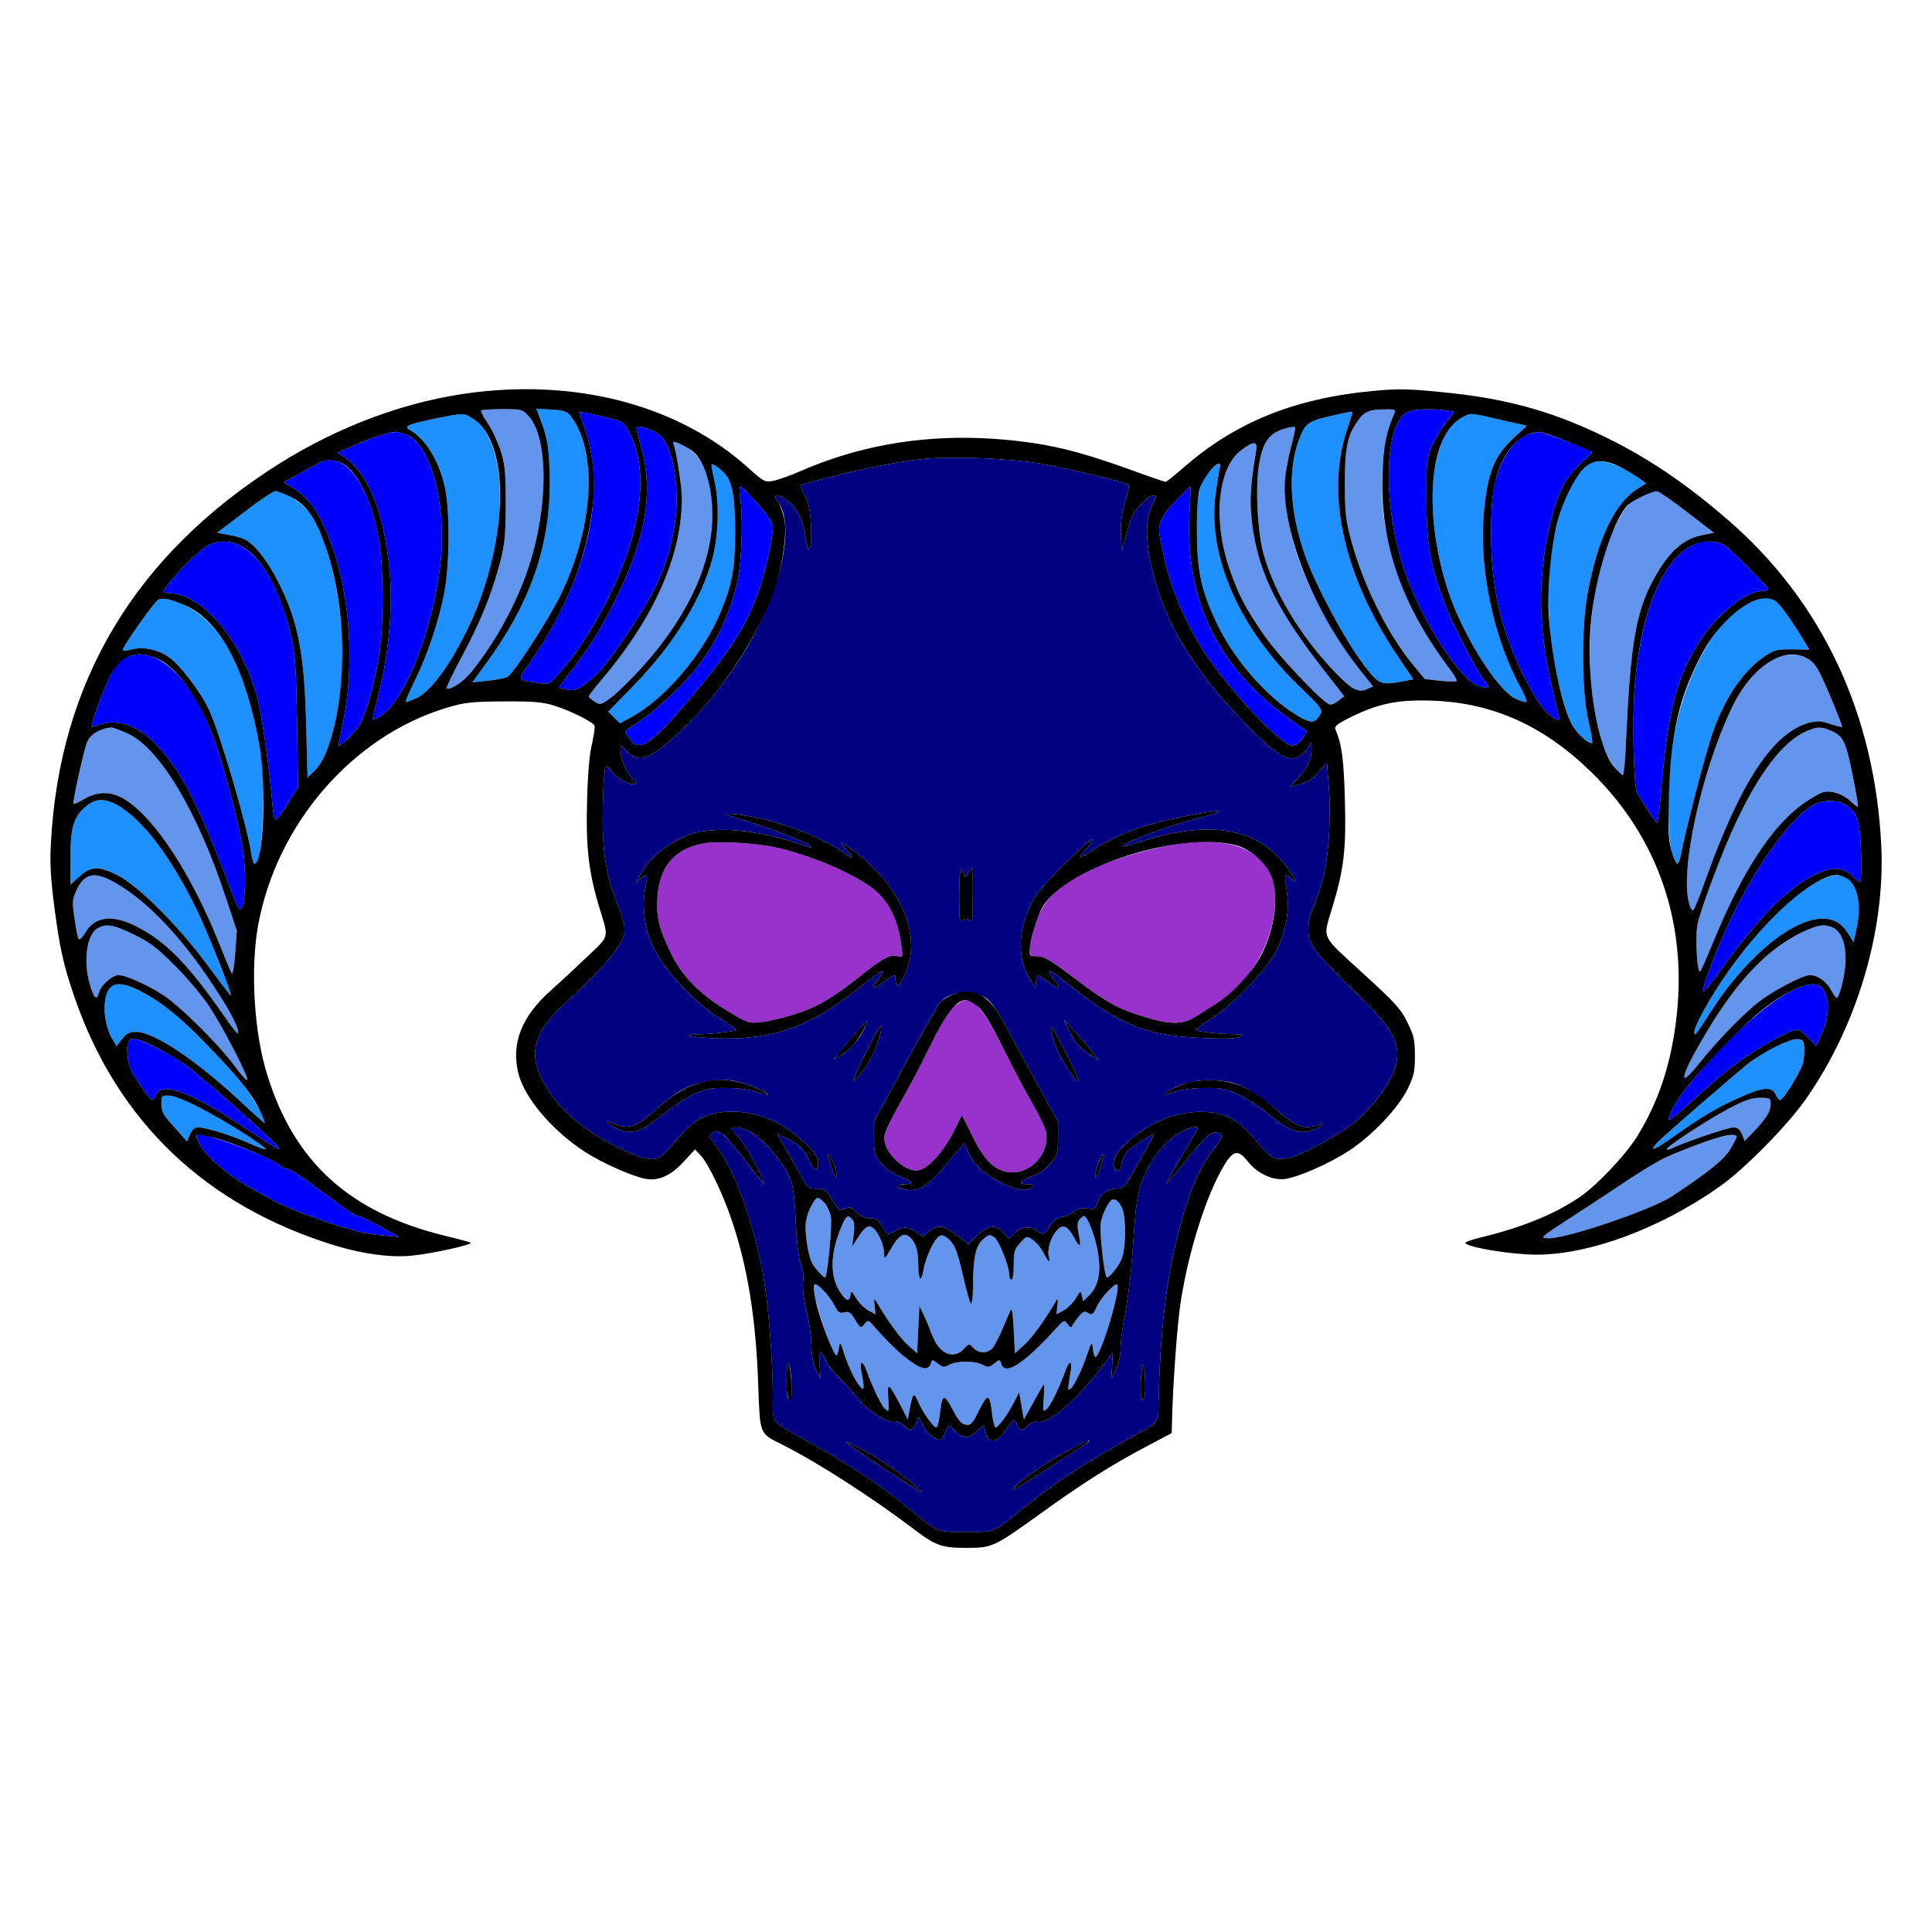 <?xml version="1.0" encoding="utf-8"?>
<!-- Generator: Adobe Illustrator 21.0.0, SVG Export Plug-In . SVG Version: 6.00 Build 0)  -->
<svg version="1.1" baseProfile="tiny"
	 id="svg114" inkscape:version="0.92.2 5c3e80d, 2017-08-06" sodipodi:docname="35 #5213.svg" xmlns:cc="http://creativecommons.org/ns#" xmlns:dc="http://purl.org/dc/elements/1.1/" xmlns:inkscape="http://www.inkscape.org/namespaces/inkscape" xmlns:rdf="http://www.w3.org/1999/02/22-rdf-syntax-ns#" xmlns:sodipodi="http://sodipodi.sourceforge.net/DTD/sodipodi-0.dtd" xmlns:svg="http://www.w3.org/2000/svg"
	 xmlns="http://www.w3.org/2000/svg" xmlns:xlink="http://www.w3.org/1999/xlink" x="0px" y="0px" viewBox="0 0 850 850"
	 xml:space="preserve">
<sodipodi:namedview  bordercolor="#666666" borderopacity="1" gridtolerance="10" guidetolerance="10" id="namedview116" inkscape:current-layer="svg114" inkscape:cx="1648.4403" inkscape:cy="830.54755" inkscape:pageopacity="0" inkscape:pageshadow="2" inkscape:window-height="978" inkscape:window-maximized="1" inkscape:window-width="1920" inkscape:window-x="0" inkscape:window-y="1" inkscape:zoom="0.41647059" objecttolerance="10" pagecolor="#ffffff" showgrid="false">
	</sodipodi:namedview>
<g id="g112" transform="translate(0,0) scale(1,1)">
	<path id="path4" fill="none" d="M0,0h425h425v425v425H425H0V425V0z M122.4,204.3C59.6,244,26.1,299.8,22.4,371
		c-0.7,12.2,2,37.4,5.3,51c4,16.6,13.4,39,22.3,53.5c15.4,25,38.6,46.2,65.8,59.9c23.8,12,48.8,18.6,64.7,17.1
		c9.3-0.8,28.4-5.1,26.5-5.8c-0.8-0.4-6.2-1.8-12-3.2c-41.3-10.3-65.4-32.2-77.3-70.2c-8.1-25.6-7.9-58.9,0.4-83.7
		c12.3-36.9,43.1-67.6,78.4-78.2c8.1-2.4,10.7-2.7,25-2.8c12.9-0.1,17.2,0.3,21.9,1.7c7.4,2.3,17.5,7.3,18.2,9
		c0.2,0.7-0.3,4.2-1.1,7.8c-1.1,4.1-1.9,13-2.2,25c-0.6,20.7,0.7,31.8,5.4,47.2c4.2,13.7,4.5,12.2-4.9,21.2
		c-4.6,4.4-12,11.3-16.5,15.3c-12.8,11.4-17.4,23.1-14.3,36.2c2.6,10.9,14.9,25.4,29.4,34.8c7.2,4.7,20.7,10.7,26.4,11.8
		c5.8,1.1,11.2-1.2,16.9-7.4l5.1-5.5l2.7,2.9c3.3,3.7,9.8,17.2,13.5,28.4c7,20.8,10.6,43.2,11.6,72.5c0.8,21.9,0.4,21,10.6,26.1
		c15.3,7.7,39,22.9,57.1,36.6c10.4,7.9,12.8,8.8,24,8.8c11.3,0,11.9-0.3,32.5-15.1c18-13,30.7-21.1,46-29.2l11.7-6.2l0.2-7.5
		c0.5-16.7,2.4-42.3,3.9-51.1c3.5-22,11.2-46.2,18.8-58.9c4.1-7,6.3-7.4,10.5-2.1c4.3,5.4,10.9,8.5,16.5,7.8
		c5.8-0.8,19.3-6.7,27.9-12.3c10.1-6.5,21.7-18.7,25.9-27.1c2.9-6,3.3-7.7,3.3-14.8c0-7-0.4-8.8-3.3-14.7
		c-2.8-5.8-5.3-8.6-19.8-21.8c-18.8-17.3-17.5-14.4-13-29.5c4.9-16.4,5.9-25,5.3-46.5c-0.5-18-1.3-24.3-4.2-31.2
		c-0.5-1.3,1-2.5,7.8-5.8c12-5.7,20.3-7.3,35.7-6.7c26,1.1,48,11,68.6,30.9c33.7,32.6,46.1,77.1,35,125.9
		c-2.9,12.4-7.7,24.2-14.2,34.7c-5.2,8.4-18.1,22-25.6,27c-11,7.5-25.4,13.3-43.6,17.7c-4.1,1-7,2.1-6.5,2.5
		c0.4,0.5,5.2,1.8,10.5,2.9c14.8,3.2,28.6,2.9,43.3-0.9c21.3-5.5,39.8-14,58-26.9c10.8-7.6,29.5-26.5,37.7-38.1
		c22.5-31.9,35.2-73.9,33.5-111.5c-3.3-72.8-37.7-129.7-103-170.1c-11.9-7.4-29.5-15.8-42.2-20.1c-24.5-8.3-56.1-12.4-78.4-10.3
		c-34.5,3.2-60.7,13.8-83.6,33.9c-3.8,3.3-7.3,6.1-7.7,6.1s-8-2.6-17-5.9c-17.1-6.1-28.3-9.2-40.7-11.1c-37-5.5-71.1-1.5-102.5,12.1
		c-5,2.2-10.7,4.2-12.7,4.5c-3.4,0.6-4.1,0.2-10.4-5.5c-21.5-19.5-48.7-30.8-82.4-34.1C206.1,168,161.7,179.5,122.4,204.3z"/>
	<path id="path6" fill="#6495ED" d="M221,180c8.2,0,8.8,0.1,11.4,2.9c8.9,9.3,9,40.1,0.1,66.8c-5.3,16-14.7,33.1-25.3,46.1
		c-3.2,4.1-9.5,8.2-10.7,7c-0.3-0.2,2.5-6,6.1-12.8c8.3-15.2,13.6-28.2,17.1-41.4c2.4-9,2.7-11.9,2.8-26.6c0-14.4-0.3-17.4-2.2-23.6
		c-1.3-3.9-3.8-9.4-5.7-12.2c-1.9-2.7-3.2-5.3-2.9-5.6C212.1,180.3,216.2,180,221,180z"/>
	<path id="path8" fill="#1E90FF" d="M236,179.8l6.6,0.4c5.5,0.3,6.9,0.8,8.5,2.9c12.2,15.7,10,49.8-5.1,79.9
		c-5.4,10.7-20.2,33.5-22.7,34.8c-1,0.5-4.9,1.3-8.6,1.7l-6.9,0.7l6.5-8.9c20.1-27.6,28.6-53.8,27.5-84.1c-0.4-10.3-1-14.1-3.1-20.1
		L236,179.8z"/>
	<path id="path10" fill="#6495ED" d="M608.9,180.1c4.7-0.1,5.2,0.1,4.6,1.6c-5.4,13-7.1,33.4-4.1,49.6c4.6,24.2,12.8,42.5,28.7,63.4
		c1.8,2.4,3,4.6,2.7,4.9c-0.4,0.3-3.6,0.3-7.3-0.1l-6.7-0.8l-5.2-6.3c-11.1-13.4-21.9-35.2-27.2-54.9c-2.3-8.6-2.7-12-2.7-24.5
		c-0.1-10.8,0.3-15.7,1.5-19.3c2-5.8,5.5-11.2,8.3-12.6C602.6,180.6,605.9,180.1,608.9,180.1z"/>
	<path id="path12" fill="#0000FF" d="M636.2,180.6l3.7,0.6l-3.9,4.9c-2.1,2.7-4.9,7.5-6.2,10.6c-2.1,5.3-2.3,7.2-2.2,23.3
		c0,19.1,1.5,27.9,7.6,44.5c3.2,8.9,13.6,29.2,17.5,34.3c1.4,1.8,2.3,3.5,2.1,3.7c-0.2,0.3-2,0-4-0.6c-8.1-2.2-24.8-28-32.6-50.1
		c-9.9-28-9.5-64.7,0.7-70.3C621.6,180,630,179.6,636.2,180.6z"/>
	<path id="path14" fill="#0000FF" d="M268,183.9c6.4,1.6,6.5,1.7,9.2,7.1c6.3,12.5,6,30.2-0.7,50.8c-5.9,18.2-18.6,41.1-30.1,54
		c-4.7,5.4-4.7,5.4-9.3,4.7c-9.9-1.4-9.7-0.8-3.7-9.3c24.7-35.7,33.6-73.4,24.1-101.9c-1.4-4-2.5-7.5-2.5-7.8
		C255,181,258.7,181.7,268,183.9z"/>
	<path id="path16" fill="#1E90FF" d="M595,181.5c0,0.2-1.1,3.7-2.4,7.7c-9.4,28-1.5,63.8,21.7,98.5l7.5,11.2l-2.7,0.5
		c-11.6,2.3-12.2,2.1-18.8-6.5c-8.3-10.8-20.8-34-25.8-47.6c-7.4-20.6-8.2-39.8-2.3-53.6c2.4-5.6,3.8-6.5,13.8-8.8
		C594.8,180.9,595,180.9,595,181.5z"/>
	<path id="path18" fill="#1E90FF" d="M207.8,184c10.5,6.4,14.7,27.4,10.6,53.4c-4.3,27.4-22.3,63.3-34.7,69.5
		c-2.6,1.3-5,2.2-5.2,1.9c-0.2-0.2,1.6-4.4,4-9.3c5.7-11.6,11-27.5,13.1-39.5c2.3-12.6,2.3-35.8,0.1-45.8
		c-2.6-11.6-8.5-21.2-15.5-25.1c-2.7-1.5-0.7-2.4,10.6-4.8C204.1,181.6,203.8,181.6,207.8,184z"/>
	<path id="path20" fill="#1E90FF" d="M660.2,184.7l11.6,2.6l-5,4.6c-9.2,8.3-12.2,15.3-13.9,33c-2.4,24.8,4.1,55.9,16.3,78
		c1.6,2.9,2.7,5.6,2.4,5.9s-2.5-0.3-4.8-1.4c-8.2-3.7-24.1-29.4-30.2-49c-6.2-20.2-8-40.6-4.7-55.4c2.4-10.6,5.6-16.2,11.2-19.2
		C647.3,181.5,646.3,181.5,660.2,184.7z"/>
	<path id="path22" fill="#0000FF" d="M290.9,192c5.2,5.3,8.1,22.3,6.2,36.9c-2.2,17.1-7.5,29.7-20.7,49.4c-9.9,14.6-13.6,19-19,22.7
		c-3.6,2.6-5,3-7.9,2.4c-1.9-0.3-3.5-0.8-3.5-1s3.9-5.4,8.6-11.6c6-8,10.7-15.7,15.9-26.3c13.9-28,17.2-48.1,11.4-68.5
		c-1.1-3.6-1.9-7-1.9-7.6C280,186.4,287.9,189,290.9,192z"/>
	<path id="path24" fill="#6495ED" d="M569.8,188c0.2,0.5-0.6,4.2-1.7,8.2c-4,14.8-3.6,26.9,1.5,44.6c4.8,16.5,16.9,39.1,29,54.3
		l5.5,6.9l-2.5,1.1c-4,1.9-6.9,0.3-14.5-7.6c-15-15.8-26.3-34.5-31.1-51.5c-2.8-9.6-3.8-30.3-2-40.1c1.6-9.2,4.2-13,10.5-15.1
		C567.3,187.9,569.6,187.6,569.8,188z"/>
	<path id="path26" fill="#0000FF" d="M179.6,191.6c9.9,4.7,16.7,30.2,14.4,54c-2.8,29.6-15.8,63.4-26.9,69.7c-1.7,1-3.1,1.4-3.1,1
		c0-0.5,1.1-5.3,2.5-10.7c5-19.7,6.6-41.1,4.5-58.6c-3-24.2-9.6-39.4-20-46.2l-2.5-1.6l5.8-2.6c3.1-1.4,8.3-3.5,11.5-4.6
		C172.8,189.6,175.2,189.5,179.6,191.6z"/>
	<path id="path28" fill="#0000FF" d="M677.2,190.1c1.5-0.1,20.6,7,23,8.5c0.5,0.3-0.6,1.7-2.4,3.2c-8.2,6.8-11.9,13.3-15.3,26.6
		c-6,23.8-6,46.7,0.1,73.1c1.4,6,2.8,12,3.1,13.2c0.8,3.3-0.7,2.8-5.4-1.6c-2.7-2.7-6.1-8.1-10.2-16.3c-10-20.4-14.1-38.5-14.1-62.7
		c0-9.3,0.6-16.9,1.5-20.9c2.7-11.5,8.7-20.2,15.1-22.2C674.2,190.6,676.3,190.1,677.2,190.1z"/>
	<path id="path30" fill="#6495ED" d="M298.5,195c8.4,3.2,13,10.7,14.5,23.7c2.4,21.5-5.9,44.6-24.5,67.8c-6.4,8-16.2,18-20.7,21.2
		c-3.6,2.4-3.9,2.5-6.3,0.9c-1.4-0.9-2.5-1.9-2.5-2.2c0-0.3,2.7-3.9,6.1-7.8c23.1-27.5,34.9-54.4,34.9-79.5c0-4.8-2.4-20.3-3.6-23.5
		C295.9,194.2,296.1,194.1,298.5,195z"/>
	<path id="path32" fill="#6495ED" d="M552.6,198.7c-2.2,12.8-2.7,19.7-2.2,26.9c1.9,23.7,10.2,41.4,32.5,69.8l8.5,10.9l-2.3,1.8
		c-1.3,1.1-3,1.9-3.8,1.9c-2.7,0-23.6-22.1-30.1-31.9c-7.8-11.6-10.1-16.1-14.1-27.3c-7.7-21.9-5.4-45.2,5.2-52.9
		C551.9,193.8,553.4,194,552.6,198.7z"/>
	<path id="path34" fill="#000080" d="M458,204c11.9,2.1,37.5,8.2,38.6,9.3c0.3,0.3-0.4,3.6-1.6,7.4c-1.5,5.1-2,9-1.8,14.4l0.3,7.4
		l1.3-4.5c0.7-2.5,1.7-6.3,2.3-8.5c1.2-4.3,7.6-11.5,10.3-11.5c1.5,0,1.5,0.3,0.1,3c-3,5.9-3.6,12.8-2,22.5
		c4.4,26,17.2,48.8,41.5,73.9c13.8,14.2,19,17.7,23.9,15.7c1.5-0.7,3.4-2.4,4.4-3.9l1.6-2.7l0.1,3.2c0,4.5-1.4,7.6-5.6,12.3
		l-3.7,4.1l2.9-0.7c4.7-1.1,6.7-2.3,10-6.2l3.2-3.5l0.7,8.8c1.3,15.3,0,33.8-2.9,43.8c-1.5,4.9-3.4,10.3-4.3,12
		c-0.9,1.8-1.7,5.5-1.7,8.3c0,4.5,0.5,5.8,4.1,10.6c2.3,3,9.8,10.8,16.7,17.4c16.9,16,20.5,23,17.3,33.6c-2.1,6.7-9.8,17-17.5,23.4
		c-7.1,5.9-23.9,14.9-29.7,16c-5.6,1-7.7-0.1-13.7-7.5c-7.2-8.7-12.8-12.2-21.1-12.8c-12.6-1-25.3,3.8-35.8,13.4
		c-6.1,5.7-7.6,9.6-4.5,12.2c1.1,0.9,1.5,0.4,2-2.7c0.3-2.1,1.6-4.7,2.8-5.9c2.7-2.4,10.9-7.6,11.3-7.1c0.1,0.2-2.7,5.6-6.4,12
		c-6.5,11.6-6.6,11.7-10.3,11.8c-3.8,0-6.9,2.7-8.4,7.2c-0.5,1.7-1.2,1.9-4,1.5c-2.3-0.4-4,0-5.6,1.2c-1.3,1-3.8,2.2-5.6,2.6
		c-2.4,0.5-4,1.7-5.4,4.1c-2.3,3.8-2.6,4-5.4,1.9c-3-2.2-7.2-1.8-10,1l-2.5,2.5l-2.3-2.6c-3.2-3.8-6.9-3.5-11.6,1.1l-3.9,3.8
		l-4.7-3.6c-6.1-4.8-9.2-5.1-13.1-1.5l-2.2,2l-2.9-2.1c-3.5-2.4-5.7-2.6-9.2-0.6s-3.5,1.9-5.9-2c-1.6-2.9-2.6-3.5-5.3-3.5
		c-2.1,0-4.1-0.9-6-2.7c-2.4-2.3-3.1-2.5-5.2-1.5c-2.2,1-2.6,0.7-5.5-3.9c-2.7-4.5-3.4-4.9-6.8-4.9c-3.7,0-3.9-0.3-7.5-6.8
		c-2.1-3.7-5.1-9-6.8-11.9l-3-5.2l3.8,1.6c5.1,2.1,8.1,5,10.3,10.1c2,4.6,3.9,4.8,3.9,0.4c0-1.9-1.6-4.1-5.7-8.2
		c-10.3-9.9-22.6-14.7-35.3-13.8c-9,0.7-14.4,3.9-21.8,12.9c-3.1,3.9-6.7,7.2-8,7.6c-3.8,0.9-8.8-0.6-18.9-5.7
		c-12-6-21.6-13.8-27.8-22.5c-11.2-15.7-9.4-26.4,7.3-41.2c10.2-9.1,19.5-19.2,22.9-25c3-5.2,2.8-7.9-1.3-18.1
		c-5-12.6-6.6-23.7-6.2-42.4c0.2-9.2,0.8-17.1,1.2-17.5c0.4-0.5,1.7,0.5,2.8,2c2.2,3.1,6.7,5.7,9.7,5.7c1.7,0,1.6-0.3-0.9-2.8
		c-2.7-2.7-5-8.5-5-12.7c0-1.8,0.2-1.7,2.5,0.7c5.2,5.6,9.2,4.5,20.8-5.7c14-12.3,28.4-30.9,36.9-48c11.8-23.4,15.7-46.7,9.3-55.2
		c-3.2-4.2-0.2-4.6,4.6-0.6c3.9,3.3,6.5,8.9,7.4,16.1c1.2,8.7,2.8,4.7,2.3-5.5c-0.3-6.5-1-9.9-2.7-13.1c-1.2-2.4-2.1-4.5-1.9-4.7
		s5.5-1.7,11.8-3.3c13.3-3.6,30.1-6.9,41.5-8.2C418,200.6,443.7,201.6,458,204z M522,359c-18.9,3.7-29.5,7.6-42.2,15.6
		c-5.2,3.3-5.8,3-1.8-1.1c1.8-1.9,3-3.8,2.6-4.2c-0.3-0.4-6,4.6-12.6,11.2c-9.7,9.7-12.4,13.1-15,18.6c-5.3,11.4-5.2,23.5,0.2,31.9
		l2.3,3.5l0.3-2.8c0.2-1.5,0.5-2.7,0.8-2.7c0.2,0,2.3,1.4,4.6,3c2.3,1.7,4.3,2.8,4.6,2.6c0.2-0.3-0.8-2.1-2.3-4
		c-3.5-4.6-2.2-4.6,3.5,0c25.3,20.4,36.5,25.1,62.6,26.1c9.5,0.4,14.7,0.2,16-0.5c1.6-1,1.3-1.1-2.1-1.2c-6.5,0-17.5-1.2-17.4-1.9
		c0-0.3,3.2-2.6,7.1-5.1c9.7-6.2,24.4-21.7,28.5-30c4.2-8.6,5.7-17.6,4.4-26c-0.6-3.5-0.8-6.6-0.6-6.9c0.3-0.2,1.4,0.4,2.5,1.4
		c2.8,2.6,2.5,1.1-0.9-3.8c-12.7-18.4-34-22.4-65.3-12.4c-4.3,1.4-7.8,2.3-7.8,2.1c0-1.6,21.1-9.5,34.5-12.8
		C541.7,356.3,537.6,355.9,522,359z M326.5,360.6c9.9,2.7,28.4,9.9,30,11.6c0.7,0.8,0.4,0.9-1,0.4c-14.9-5.4-29.4-8-40.7-7.4
		c-7.7,0.5-10,1.1-16.3,4.2c-7.5,3.7-14,9.8-17.2,16.1l-1.6,3l2.2-1.9c1.1-1.1,2.3-1.7,2.6-1.4c0.3,0.3,0,2.9-0.6,5.8
		c-1.4,6.6-0.6,15,2.1,22.4c4.2,11.2,18.1,26.8,30.8,34.7c4,2.4,7.2,4.7,7.2,5c0,0.6-10.3,1.8-17.5,2c-8.7,0.2,1,1.7,11.8,1.8
		c23.2,0.2,38.9-5.7,59.7-22.3c5.2-4.2,9.9-7.6,10.4-7.6c0.4,0-0.4,1.6-1.9,3.6c-1.5,1.9-2.5,3.7-2.3,4c0.3,0.2,2.3-0.9,4.6-2.6
		c4.9-3.5,5.2-3.6,5.2-1.1c0,7.4,5.9-3.1,6.7-11.8c1.4-14.9-7.6-31.3-24-43.9c-6.3-4.9-8.3-5.5-4.2-1.2c3.2,3.4,2.6,3.9-1.3,1.1
		c-8.8-6.2-26.3-13.1-39.5-15.6C319.1,357.1,316.1,357.8,326.5,360.6z M423,382.5c-0.6-0.4-1,3.7-1,11.6c0,10.7,0.2,12,1.5,10.9
		c1.2-1,1.8-1,3,0c1.3,1.1,1.5-0.2,1.5-11.1v-12.4l-2,2.5c-1.5,2-2,2.1-2,0.8C424,383.9,423.6,382.8,423,382.5z M413.9,440.7
		c-1,1-8,13.3-15.6,27.3l-13.8,25.5v7.2c0,6.5,0.3,7.5,3.1,11c2,2.4,4.9,4.5,8.2,5.8c5.8,2.3,6.6,3.5,2.2,3.5
		c-4.1,0-3.8,1.6,0.4,2.4c5.7,1.1,9.5-1.3,18.1-11.3l7.8-9.2l1.3,3.1c2.5,5.8,5.5,9,12.6,13.1c7.4,4.3,13.6,5.5,16,3.1
		c0.9-0.9,0.5-1.2-2-1.2c-4.6,0-3.9-1.2,2-3.5c3.3-1.3,6.2-3.4,8.2-5.8c2.8-3.5,3.1-4.5,3.1-11v-7.2l-10.4-19
		c-5.8-10.5-12.3-22.4-14.5-26.5c-2.6-4.6-5.3-8.1-7.1-9.1C427.2,435.3,418.4,436.1,413.9,440.7z M381.6,449
		c-0.3,0-9.3,10.2-13.5,15.4c-1.6,1.9-1.6,1.9,1.8,0c4-2.3,7.5-6.3,10.2-11.5C381.2,450.7,381.9,449,381.6,449z M472.5,453.5l-4.6-5
		l2.5,5c2.5,5.2,5,7.9,10.1,11.1l3,1.9l-3.2-4C478.6,460.3,475.1,456.2,472.5,453.5z M468.5,462.4c-5.2-10.2-6.5-12.1-6.1-9.1
		c0.3,2.1,1.6,6.3,3,9.3c2.6,5.6,8.5,13.9,9.3,13.1C474.9,475.4,472.2,469.4,468.5,462.4z M387.6,451.3c-0.3-0.3-3.2,5-6.6,11.7
		s-5.9,12.4-5.7,12.7c0.7,0.6,6.1-6.6,8.5-11.2c1.1-2.2,2.5-6,3.2-8.4C387.6,453.8,387.9,451.6,387.6,451.3z M297.3,481.2
		c-2.1,1.4-6.6,5-10,8.1c-7.2,6.4-11.1,7.7-16.6,5.3c-4.6-1.9-4.8-1.2-0.4,1.4c3.8,2.3,8.7,2.6,12.5,0.6c1.5-0.8,5.6-3.8,9.2-6.6
		c3.6-2.9,9.4-6.7,13-8.4c5.8-2.7,7.5-3,15-2.9c5.1,0,10.3,0.7,12.9,1.7c2.4,0.9,4.6,1.4,4.9,1.1c0.6-0.6-7.2-4-12.5-5.4
		C316.7,473.7,305.5,475.7,297.3,481.2z M534.2,475.3c-7.8-0.3-12.6,0.7-19,4.1c-4.6,2.4-3.6,2.9,1.8,0.9c2.7-0.9,8-1.6,13-1.6
		c7.5-0.1,9.3,0.2,15,2.9c3.6,1.7,9.2,5.3,12.6,8.1c10.1,8.4,15.1,10,21.4,6.8c3.9-2,3.8-2.7,0-1.3c-5.2,1.8-9.2,0.2-17.1-6.7
		c-4.1-3.6-10.2-7.9-13.7-9.7C543.1,476.3,540.4,475.6,534.2,475.3z M364.8,508c-0.5,0-0.7,0.3-0.5,0.7c0.3,0.5,1,2.7,1.6,5
		c0.7,2.4,1.6,4.3,2,4.3c0.5,0,0.2-2.3-0.7-5C366.3,510.2,365.2,508,364.8,508z M485.2,508c-0.4,0-1.5,2.2-2.4,5
		c-0.9,2.7-1.2,5-0.7,5c0.4,0,1.3-1.9,2-4.3c0.6-2.3,1.3-4.5,1.6-5C485.9,508.3,485.7,508,485.2,508z"/>
	<path id="path36" fill="#9932CC" d="M552.1,376.3c6.1,4.6,8.8,10.6,8.9,19.1c0,17.7-10.2,36.3-25.3,45.7c-2.8,1.8-7.2,4.5-9.6,6.1
		c-5.7,3.6-10.9,3.7-22.2,0.3c-11.9-3.6-16.7-6.2-31.3-17.2c-10.6-8-13.4-9.7-16.2-9.6c-4,0.1-4.2-0.8-1.8-10.7
		c3-12.8,9.3-19.5,25.8-27.5c10.1-4.9,28.4-10.1,40.4-11.5C535.3,369.4,545.3,371.1,552.1,376.3z"/>
	<path id="path38" fill="#9932CC" d="M337.5,372.1c13.9,2.3,34.3,10.3,45,17.7c8,5.5,12.5,14,14.1,26.5c0.7,4.8,0.6,5-1.6,4.4
		c-3.3-0.8-6.2,0.6-14.2,6.9c-13.9,11.2-20.8,15.3-30.8,18.5c-5.2,1.7-12.1,3.3-15.2,3.6c-5.5,0.6-5.9,0.4-15.3-5.3
		c-11.5-7-19.2-14.8-23.9-24.2c-5.5-11.1-6.9-16.5-6.4-25.1c0.9-14,7.6-21.8,20.7-24.1C315.1,370.1,328.4,370.7,337.5,372.1z"/>
	<path id="path40" fill="#9932CC" d="M425,440c4.2,0,8.7,5.8,16.4,21.3c4.1,8.3,10,19.4,13,24.5c2.9,5.1,5.6,10.7,5.9,12.5
		c1.4,9.6-7.2,18.6-16.6,17.4c-6.3-0.9-10.6-5.1-15.8-15.7l-4.7-9.4l-3.6,7.2c-4.8,9.5-12.1,17.2-16.3,17.2
		c-6.1,0-14.3-8.2-14.3-14.4c0-1.9,2.5-7.3,6.9-15.1c3.8-6.6,9.9-18.1,13.5-25.6c4.6-9.5,7.7-14.6,10.1-16.8
		C421.5,441.4,423.9,440,425,440z"/>
	<path id="path42" fill="#0000FF" d="M167.1,240.1c1.6,10.8,1.6,35,0,45.9c-1.9,13.4-6.1,28.6-9.1,33.3c-2.2,3.5-9,9.9-9,8.5
		c0-0.2,0.9-4.8,2-10.3c5.7-28.8,2.4-62.7-8.4-85.9c-3.9-8.4-7.5-13-13.4-16.7l-4.3-2.7l6.3-3.5c3.5-1.9,7.7-4.2,9.3-5.1
		C151.6,197.7,163.2,213.7,167.1,240.1z"/>
	<path id="path44" fill="#1E90FF" d="M704,203c4.1,0,12.3,3.6,17.9,7.9l2.3,1.8l-3.5,2.2c-10.3,6.3-17.9,22.4-22.3,46.6
		c-2.7,15.1-2.5,42.8,0.4,55.4c1.2,5.2,2,9.7,1.7,9.9c-0.9,0.9-5.6-2.9-8.1-6.7c-2.9-4.5-6.6-17-8.8-30.3
		c-5.7-34.1-0.2-69.5,13-83.5C699.2,203.6,700.5,203,704,203z"/>
	<path id="path46" fill="#1E90FF" d="M318.7,208.2c3.5,3.8,4.7,10.2,4.7,25.8c0,16.1-1.2,22.9-6.5,35.6
		c-7.6,18.2-24.4,37.9-39.1,45.9l-5,2.7l-2.6-2.5l-2.6-2.6l11.5-11.8c17.3-17.8,29.6-37.7,34.4-55.8c2.5-9.3,3-23.6,1.1-32.5
		c-0.9-4.1-1.6-7.9-1.6-8.3C313,203.5,316.2,205.5,318.7,208.2z"/>
	<path id="path48" fill="#1E90FF" d="M536.6,206.2c-0.3,1.3-1.1,6.3-1.8,11.1c-3.7,27.5,10.6,59.8,38.2,86c7.7,7.3,8.9,9,8.1,10.5
		c-2.1,4-3.7,4.5-7.8,2.4c-13.4-6.9-29-23.9-37.3-40.6c-7.3-15-9.4-23.9-9.4-41.6c-0.1-16.4,0.9-21.2,5.5-26.5
		C535.7,203.5,537.5,203,536.6,206.2z"/>
	<path id="path50" fill="#0000FF" d="M325.8,214c0.5,0,3.9,3.4,7.5,7.6c4.9,5.5,6.7,8.3,6.7,10.4c0,5.1-3.1,19-6.1,27.8
		c-5.6,15.8-12.3,26.3-30.4,47.7c-17.1,20.1-21.8,23.4-26.2,17.9c-1.2-1.6-2.3-3.1-2.3-3.4s1.9-1.7,4.3-3.2
		c7.1-4.5,19.3-15.4,25.3-22.6c10.1-12.2,16.5-25.2,19.9-40.7c1.9-8.5,2.5-28,1.1-36.8C325.2,216.1,325.3,214,325.8,214z"/>
	<path id="path52" fill="#0000FF" d="M523.7,214.1c0.2-0.1,0,5.4-0.4,12.1c-1.9,38.4,12.9,68.2,45.2,90.9c3.3,2.3,6.2,4.4,6.4,4.5
		c0.2,0.2-0.7,1.7-1.9,3.3c-3.5,5-5.9,4.2-15.6-5.2c-9.2-8.7-22-24-27.8-33.2c-7.9-12.2-14.5-27.8-17.2-40.1
		c-0.9-4.3-1.9-8.9-2.1-10.1c-1.2-5.3,0.7-9.7,7-16C520.7,216.9,523.6,214.1,523.7,214.1z"/>
	<path id="path54" fill="#1E90FF" d="M121.1,216.1c3.8-0.2,12.4,5.5,15.5,10.1c9.9,14.7,16,48.5,13.5,74.1
		c-1.9,19.7-6.2,33.5-12,39.1l-2.8,2.7l-0.6-22.8c-0.7-31.7-3.6-46.4-12.4-63.5c-4.9-9.7-10.8-16.9-15-18.7
		c-1.5-0.6-4.8-1.5-7.3-1.9l-4.5-0.8l12-9.1C114.1,220.2,120.2,216.1,121.1,216.1z"/>
	<path id="path56" fill="#6495ED" d="M729.2,216.2c0.9,0.2,6.9,4.3,13.3,9.3l11.6,8.9l-5.5,1.1c-8.9,1.8-15.7,8.5-22.6,22.3
		c-6.5,13.1-8.8,28-10.6,67.9c-0.3,8.4-1,15.3-1.4,15.3c-2,0-7.2-8.1-9.1-14c-9-29-6.5-71,5.7-95.3c4.5-9,5.7-10.4,11.9-13.4
		C725.3,217,728.3,216.1,729.2,216.2z"/>
	<path id="path58" fill="#0000FF" d="M128.2,280.5c1.7,7.4,2.1,13.9,2.5,37.5l0.4,28.5l-4.9,7.8c-5.7,8.8-5.5,8.9-6.7-4.3
		c-1.5-15.9-4.6-37.1-6.5-43.8c-6.9-24.9-24.3-45.2-38.7-45.2c-1.3,0-2.3-0.4-2.3-0.9c0-2.1,15.3-18,19.2-20
		C106.1,232.5,121.3,249.1,128.2,280.5z"/>
	<path id="path60" fill="#0000FF" d="M753.3,238.3c4.6,0.4,5.4,0.9,14.8,10.3c5.4,5.4,9.9,10.2,9.9,10.6c0,0.5-1,0.8-2.2,0.8
		c-7.3,0-19.7,9.6-27.3,21.1c-10.6,15.9-14.7,31.2-17.6,66.1c-0.7,8.2-1.5,14.8-1.8,14.8c-0.6,0-7.1-9.9-8.9-13.5
		c-1.4-3-2.1-30.1-1.1-44.8c2.3-32.4,11.7-56.5,24.9-63.5C747.5,238.4,749.6,237.9,753.3,238.3z"/>
	<path id="path62" fill="#1E90FF" d="M92.6,274.7c9.9,10.3,17.2,28.5,21.6,53.8c1.7,9.9,1.9,14.8,1.5,28.5c-0.4,15.2-1.7,23-3.8,23
		c-0.4,0-1-2.1-1.4-4.8c-1.8-11.9-13.5-51.9-18.4-62.6c-3.7-8.1-13-20.3-18.1-23.7c-4.9-3.3-11.2-4.5-16.3-3.1
		c-2.1,0.6-3.7,0.7-3.7,0.2c0-1.7,14.1-21.5,15.7-22.2C74.3,262,85.5,267.2,92.6,274.7z"/>
	<path id="path64" fill="#1E90FF" d="M781.6,264.8c2,1.6,7.1,8.9,12.2,17.3l2.2,3.7l-7.4-0.1c-6.5-0.1-7.8,0.2-11.7,2.7
		c-9.7,6.4-17.8,18.1-23.3,33.7c-3,8.3-12.3,44-14.1,54.1c-0.4,2.1-1.1,3.8-1.6,3.8s-1.6-2.6-2.5-5.7c-2.4-8.1-1.4-39.5,1.6-53.5
		c5.7-26.7,18.8-49.1,32.5-55.4C775.4,262.6,778.7,262.4,781.6,264.8z"/>
	<path id="path66" fill="#0000FF" d="M95.9,330.2c4.6,14.6,9.8,35.2,11.1,44.6c1.3,9,1,21.7-0.7,24.6c-0.9,1.6-1.5,0.7-3.8-5.5
		c-15.8-41.8-22.9-55.3-35.1-67.6c-7.5-7.5-16.4-10.2-24-7.3c-1.5,0.6-2.8,0.9-3,0.7c-0.6-0.6,4-13.4,7.4-20.9
		c2.2-4.8,4-7.3,6.4-8.8C68,281.6,85.9,298.9,95.9,330.2z"/>
	<path id="path68" fill="#6495ED" d="M796.1,290.3c2.8,1.9,4.3,4.6,9,15.7c3.1,7.4,5.5,13.6,5.4,13.8c-0.2,0.2-2.5-0.4-5.3-1.3
		c-4.1-1.4-5.7-1.4-9.3-0.5c-15.8,4.3-30,25.8-45.5,68.9c-2.5,7.2-5,13.4-5.5,13.6c-0.4,0.3-1.3-1.1-1.8-3.2
		c-4-14.3,5.3-57,18.3-84.8c4.9-10.3,12.9-19.8,19.1-22.6C786.1,287.3,791.9,287.5,796.1,290.3z"/>
	<path id="path70" fill="#6495ED" d="M56.8,323c13.9,7,30.2,34.4,42.4,71.5l5,15l-0.7,9.8c-0.4,5.4-1.1,9.5-1.5,9
		c-0.4-0.4-2.6-5.8-5-11.8c-12.2-31-28.4-56.1-41.9-64.7c-5.9-3.7-11.9-3.8-18-0.3c-2.4,1.4-4.6,2.4-4.8,2.2
		c-0.5-0.5,4.5-23.3,5.9-26.9c1-2.8,4-5.2,7.3-6.1C49.4,319.8,50.8,320,56.8,323z"/>
	<path id="path72" fill="#6495ED" d="M805.3,321.4c5.6,2.3,6.8,4.7,9.7,19.3c1.6,7.6,2.6,14,2.4,14.2c-0.2,0.2-1.5-0.8-3-2.2
		c-3.2-3.2-8.6-5.1-12.2-4.2c-1.5,0.4-5.5,2.7-8.9,5.1c-13.9,9.9-27.1,30.3-39.8,61.4c-2.6,6.3-5,11.9-5.5,12.3
		c-1.4,1.5-2.3-16.5-1-21.4c2.4-9.2,11.4-32.9,17.1-44.8c10.2-21.5,20.4-34.7,30.2-39.2C799.3,319.7,801.1,319.6,805.3,321.4z"/>
	<path id="path74" fill="#1E90FF" d="M53.1,355.1c10.8,6.9,22.6,22.9,33.4,45c5.3,11.1,16,37.9,15,37.9c-0.1,0-4.9-6.2-10.5-13.8
		c-12.8-17.2-30.4-34.7-39.2-39.1c-8.3-4.2-11.7-4.1-16.8,0.5l-4,3.6v-11.8c0-13.5,1.4-18.1,6.9-22.7
		C42.3,351,46.9,351.1,53.1,355.1z"/>
	<path id="path76" fill="#0000FF" d="M812.5,354.4c4.7,3.1,5.9,7.1,6.3,20.8c0.2,7.1,0,12.8-0.4,12.8s-2-1.1-3.4-2.5
		c-4.3-4.1-8.9-4.3-16.3-0.7c-12.5,6.2-24.8,18.6-41.7,42.1c-4,5.7-7.6,9.9-7.7,9.4c-0.7-2,7.9-23.8,14.3-36.3
		c11.5-22.7,26.1-42.1,34.9-46.2C803.1,351.7,808.7,351.9,812.5,354.4z"/>
	<path id="path78" fill="#6495ED" d="M48.3,387.1c15.6,7.9,32.6,25.8,48.7,51.4c5.6,8.8,8.6,15.2,7.6,16.2c-0.2,0.2-3-3.3-6.1-7.9
		c-15.5-22.2-25-32.1-37.5-38.7c-11-5.9-19.1-5.2-23.4,2.1c-1.3,2.2-2.7,3.5-3,2.9c-0.4-0.5-1.2-4.6-1.8-9c-1.1-7.1-1-8.3,0.7-12.1
		c1-2.3,2.8-4.8,3.9-5.6C40.2,384.4,43.4,384.6,48.3,387.1z"/>
	<path id="path80" fill="#1E90FF" d="M813.2,386.9c4.5,3.6,5.8,12.4,3.4,22.6l-1.1,5l-2.4-3.8c-3.2-5.1-7.2-7.1-13.3-6.4
		c-13.8,1.7-33.3,18.8-47.9,42c-3,4.8-5.7,8.7-6,8.7c-3,0.1,8-19.5,19.1-33.9c12-15.8,25.9-28.9,35.4-33.6
		C806.6,384.5,809.9,384.4,813.2,386.9z"/>
	<path id="path82" fill="#6495ED" d="M58.8,411.1c7,3.4,10.1,5.7,18.1,13.7c5.4,5.3,12.2,13.5,15.3,18.2
		c6.1,9.3,17.1,30.6,16.6,32.1c-0.2,0.6-2.6-2.1-5.3-5.8c-6.7-9.2-23.6-26.1-31.4-31.3c-6.7-4.5-16.7-9-20-9c-2.7,0-7.7,4.5-8.5,7.5
		c-1,3.8-2.1,3-3.9-2.8c-3.3-10.6-1.6-23,3.6-25.5C47.1,406.3,50.1,406.9,58.8,411.1z"/>
	<path id="path84" fill="#6495ED" d="M806.4,408.1c3.6,1.7,5.6,6.7,5.6,14c0,5.8-2.6,16.9-4,16.9c-0.3,0-1.4-1.6-2.5-3.6
		c-1.9-3.6-5.9-6.4-9.2-6.4c-3,0-15.4,6.4-21.9,11.3c-7.1,5.4-18.7,17.3-27.3,28.1c-9.7,12.2-7.4,4,4.4-15.4
		c13.6-22.6,27.2-36.5,42.6-43.4C800.2,406.8,802.8,406.5,806.4,408.1z"/>
	<path id="path86" fill="#1E90FF" d="M52.5,433c4.1,0,14.3,5.2,22.2,11.3c6.4,5,21.8,20.5,30.5,30.7c5,5.8,12.8,19,11.2,19
		c-0.3,0-5.3-4.4-11-9.8C85.7,466,67.7,454,59.9,454c-3,0-4.2,0.6-6.2,3.1l-2.4,3.1l-1.5-2.4c-3.9-6.1-5-16.5-2.3-21.8
		C48.8,433.6,49.7,433,52.5,433z"/>
	<path id="path88" fill="#0000FF" d="M800.6,433.8c4.3,2.8,4.8,12.5,1,20.7l-2.6,5.7l-3.4-3.6c-1.8-2-4-3.6-4.9-3.6
		c-3,0-18.1,8.4-26.7,14.9c-4.9,3.6-13.4,10.8-19,16c-5.5,5.1-10.3,9.1-10.6,8.9c-1.2-1.3,4.1-10.4,10.2-17.5
		c16.8-19.6,31.3-32.7,42.9-39C793.3,433.2,798.3,432.2,800.6,433.8z"/>
	<path id="path90" fill="#0000FF" d="M59,457c2.6,0,16.1,6.8,22.4,11.3c6.8,4.9,40.4,34.6,41,36.4c0.7,1.7,2,2.5-16.7-9.8
		c-22.1-14.6-34.3-19-36.9-13.4c-0.6,1.4-1.5,2.5-1.9,2.5s-2.8-3.1-5.4-6.9c-3.7-5.4-4.9-8.1-5.3-12c-0.2-2.8-0.2-5.7,0.1-6.6
		C56.7,457.7,57.9,457,59,457z"/>
	<path id="path92" fill="#1E90FF" d="M793.8,461c0.2,1.9-0.1,5.1-0.7,7.1c-1.2,4-8.6,15.9-9.9,15.9c-0.5,0-1.4-1.1-2-2.5
		c-1.6-3.5-5.4-3.3-15.2,1.1c-10.1,4.4-16.9,8.4-28.9,16.9c-5.1,3.6-9.5,6.4-9.8,6.2c-0.7-0.8,3.8-5.1,20.2-19.4
		c22-19.1,25.9-22.1,34-26C790.4,456,793.4,456.2,793.8,461z"/>
	<path id="path94" fill="#1E90FF" d="M74.3,482c1.9,0,7.3,2.1,13.1,5.1c10.4,5.2,30.2,17.7,29.4,18.5c-0.3,0.2-3.4-0.9-6.9-2.5
		c-7.7-3.5-19.2-7.1-22.6-7.1c-1.7,0-2.7,0.8-3.7,3.1l-1.3,3.1l-5.6-6.3c-4.8-5.3-5.7-6.8-5.7-10.1C71,482.2,71.1,482,74.3,482z"/>
	<path id="path96" fill="#6495ED" d="M774.3,483c4.5,0,4.7,0.1,4.7,2.8c0,3.2-1.8,6.1-7.3,11.9l-4.1,4.3l-1.2-3c-1-2.2-2-3-3.8-3
		c-2.4,0-22.6,6.9-26.7,9.1c-1.1,0.6-2.3,0.8-2.6,0.6c-0.7-0.8,17.1-12.5,27.2-17.9C767.6,484.1,770.5,483,774.3,483z"/>
	<path id="path98" fill="#000080" d="M329.5,497.6c5,2.3,14.2,12.6,17.2,19c2.3,5,2.7,7.6,3.4,20.8c0.4,9.6,1.3,16.4,2.2,18.6
		c1,2.2,1.3,5.2,1,8s0.3,7.8,1.6,13.1c1.2,4.8,2.1,11.5,2.1,15c0,4.3,0.7,7.7,2,10.4l2,4l-0.4-5.8c-0.5-6.4,0.5-7.4,2.5-2.5
		c0.7,1.8,3.8,5.8,6.9,8.8c3,3,6.8,7.2,8.3,9.2c3.2,4.4,12.9,10.2,15.5,9.4c1.2-0.4,2.6,0.1,3.7,1.4c2.5,2.8,4.4,2.5,5.6-0.8
		l1.1-2.7l1.9,3.7c1.1,2.1,3.3,4.5,4.9,5.3c3,1.5,3,1.5,4.7-2l1.7-3.5l2.5,2.3c4.2,3.8,5.8,3.9,9.5,0.6l3.4-3l0.7,3.1
		c1.2,5.6,5.6,4.9,9.5-1.5c2.5-4,3.6-4.4,4.5-1.5c0.8,2.6,2.7,2.5,5,0c1.1-1.2,2.6-1.8,3.5-1.5c3.5,1.1,11.4-4.2,19.6-13.2
		c4.4-4.8,9.3-10.7,10.9-13.1c1.5-2.3,2.9-4.2,3-4.2s0,2.6-0.2,5.7l-0.3,5.8l2-4c1.1-2.4,2-6.1,2-9.2c0-2.8,0.7-8.7,1.6-13
		c1.9-10,3.2-21.3,4.3-38.3c1-14.9,2.1-20,5.8-27.4c3.5-7,7.9-12.1,13.2-15.6c3.7-2.5,9.1-4,9.1-2.6c0,0.2-3.2,5.6-7,12.1
		c-3.9,6.5-6.9,11.9-6.7,12.1c0.1,0.2,4.3-4.7,9.2-10.9c8.8-10.9,11.3-12.8,14.4-10.8c1.2,0.8,0.7,1.9-2.6,6.3
		c-7.1,9.3-11.4,19.5-16.2,38.5c-5.1,20.3-7.6,41.5-8.4,73.3c-0.2,9.8,1.9,7.6-18.6,19.1c-16,9.1-28.4,17.3-40,26.8
		c-14.3,11.7-13,11.1-26.1,11.1c-13.2,0-11.6,0.7-26.6-11.5c-11.6-9.4-27.5-19.9-42.9-28.3c-16.9-9.3-15.5-7.5-15.5-20
		c0-14.2-1.7-37.4-3.6-49.2c-3.9-24.7-12.9-50.3-21.6-61.2c-3-3.9-3.1-4.1-1.3-5.4c2.8-2,4.7-0.4,14.3,12.1c4.5,5.9,8.2,10.4,8.2,10
		c0-2.2-7.6-16.2-10.6-19.5c-1.9-2-3.4-4-3.4-4.4C322,495.5,326.2,496,329.5,497.6z M346.9,600c-1.1,0-1.2,14.7,0,15.4
		c1.4,0.9,1.6,0,1.3-7.8C348,603.4,347.4,600,346.9,600z M502.8,600.5c-0.3,0.6-0.8,4.1-0.9,7.8c-0.2,6.6,0.5,9.5,1.6,6.5
		C504.3,612.7,503.7,599.3,502.8,600.5z M372.5,634.8c1.8,1.8,32.8,22.2,33.2,21.8c0.6-0.5-11.2-9.7-17.7-13.8
		C381.8,638.8,371,633.3,372.5,634.8z M470.1,638.1c-9.5,5.1-20.9,13-24.7,17c-1.7,1.8,4.3-1.6,15.1-8.6
		c9.9-6.5,18.2-11.9,18.4-12.1C480.6,632.9,476.3,634.7,470.1,638.1z"/>
	<path id="path100" fill="#0000FF" d="M86.8,499c5.9,0.1,33.8,10.6,36.3,13.6c0.6,0.8,1.9,1.4,2.9,1.4c0.9,0,5.8,3,10.8,6.7
		c17.6,13,19.6,14.3,20.9,14.3c0.7,0,5,2.1,9.6,4.6l8.2,4.6l-6.5-0.6c-7.5-0.6-13.9-2.1-26.5-6.4c-10.4-3.6-18.7-7-23-9.5
		c-1.6-0.9-4.9-2.7-7.3-4c-11.3-5.9-23.1-16.1-25-21.6C86.6,500.4,86.4,499,86.8,499z"/>
	<path id="path102" fill="#6495ED" d="M760.8,506.3c-3.1,4.5-9.6,9.7-25.2,20c-9.4,6.2-48,19.2-55,18.5c-2.9-0.3-2.4-0.7,7.4-7.1
		c5.8-3.7,15.4-10,21.4-14s13.1-8.6,15.8-10.4c5.6-3.6,23.7-11.1,31.2-12.9C765.4,498.2,765.8,498.7,760.8,506.3z"/>
	<path id="path104" fill="#6495ED" d="M359.9,527c1.6,0,4.9,4.9,5.6,8.1c0.8,3.3-1.5,26.9-2.5,26.9c-0.9,0-4.5-4.1-5.8-6.5
		c-1.8-3.5-3.3-14.1-2.6-18.3c0.3-2.2,1.5-5.4,2.5-7.1C358.1,528.4,359.4,527,359.9,527z"/>
	<path id="path106" fill="#6495ED" d="M491,528c1,0.5,2.3,2.4,2.9,4.1c1.6,4.7,1.4,17.3-0.4,21.7c-1.6,3.6-5.2,8.2-6.5,8.2
		c-1.1,0-3.4-20.4-2.7-24.2c0.3-1.8,1.5-5,2.7-7.1C488.8,527.7,489.5,527.2,491,528z"/>
	<path id="path108" fill="#6495ED" d="M373,535c2.2,0,3.2,3.2,2.6,8.2l-0.7,5.3l2.5-3.9c3.2-5.1,5-6.1,7.2-3.9
		c2.3,2.3,4.4,7.6,4.4,11c0,2.5,0.3,2.3,3-2.3c4.1-7.3,7-8,10.3-2.5c1.1,2,1.7,5.1,1.7,9.6c0,6.8,1.3,8.1,2.3,2.2
		c0.8-5.2,4.8-13.7,6.9-14.8c1.5-0.8,2.4-0.4,4.7,1.8c2.3,2.3,3.3,5.1,5.6,14.8c1.5,6.6,3.1,12.4,3.6,13c0.5,0.5,0.9-2.5,1-7.5
		c0-12.8,1.2-18,4.4-20.7c2.4-2.2,2.9-2.3,4.9-1c2.1,1.5,6.5,12.4,6.6,16.4c0,1.3,0.5,2.3,1,2.3c0.6,0,1-2.8,1-6.5
		c0-5.7,0.3-6.9,2.8-9.6c2.8-3.2,2.9-3.2,5.6-1.4c1.5,1,3.6,3.5,4.7,5.7c2.2,4.3,3.2,4.9,2.3,1.4c-0.7-3.1,1-8.6,3.7-11.4
		c2.5-2.8,4.7-1.8,7.4,3.2c2.7,4.9,3.3,4.5,2.1-1.3c-0.7-3.8-0.7-5.3,0.3-6.5c0.8-0.9,1.7-1.6,2-1.6c1.6,0,5.2,9.6,6.2,16.3
		c1.4,8.6,0.1,14.6-3.9,18.6l-2.6,2.6l-0.6-2.4c-0.6-2.4-0.6-2.4-2.7,1.1c-1.2,2-3.6,4.4-5.3,5.3l-3.2,1.7l0.4-3.8
		c0.4-3,0.2-3.4-0.6-2c-5.1,8.7-10.9,16.7-14.2,19.5l-3.9,3.5l-0.5-10.5c-0.4-7.4-0.8-9.8-1.4-8.4c-0.5,1.1-2.2,4.9-3.6,8.3
		c-1.5,3.5-3.4,7.2-4.3,8.3c-2.2,2.5-6.1,2.4-8.5-0.1c-1.8-2-1.9-2-4.2,0.5c-4.1,4.4-9.8,2.6-13-4.1c-1.1-2.4-2-4.6-2-4.8
		s-1-2.5-2.2-5.2l-2.3-4.9l-0.5,10.4l-0.5,10.5l-3.9-3.5c-3.3-2.8-9.1-10.8-14.2-19.5c-0.8-1.4-1-1-0.6,2l0.4,3.8l-3.2-1.7
		c-1.7-0.9-4.1-3.3-5.3-5.3c-2-3.3-2.2-3.5-2.5-1.5c-0.5,3.1-1.7,2.9-4.2-0.7c-5-7-4.9-17.3,0.1-29.1C371.3,537.2,372.6,535,373,535
		z"/>
	<path id="path110" fill="#6495ED" d="M358.8,565c1.3,0,6.9,6.3,8.6,9.8c1.4,2.7,2.1,3.1,4.1,2.6s2.8,0,4.6,3
		c2.4,4.1,2.7,4.2,4.5,1.8c1.3-1.6,1.7-1.4,4.8,2.3c8.9,10.2,17.9,17.5,21.7,17.5c1,0,2.1-0.9,2.4-2c0.6-2,0.7-2,3.1-0.1
		c2.2,1.7,2.7,1.8,5.2,0.5c3.5-1.8,10.9-1.8,14.4,0c2.5,1.3,3,1.2,5.2-0.5c2.4-1.9,2.5-1.9,3.1,0.1c1.7,5.4,9.7,0.3,24.1-15.5
		c3.5-3.8,3.7-3.9,5.1-2c1.3,1.8,1.5,1.8,2.3,0.4c0.5-0.9,1.8-2.7,2.9-4c1.7-2,2.3-2.2,3.9-1.2c1.7,1,2.1,0.7,3.7-2.7
		c1.8-4,8.1-10.8,9-9.8c1.8,1.8-7.3,31.8-9.6,31.8c-0.4,0-0.9-1.7-1.1-3.8c-0.3-3.5-0.4-3.3-3.1,4.4c-2.9,8.4-7.7,16.6-7.7,12.8
		c0.1-1,0.5-3.8,0.9-6.2c1.2-5.9-0.4-6.2-2.4-0.5c-2.8,7.6-6.4,15-8.2,16.4c-1.4,1.2-1.5,0.8-1.1-4.9c0.2-3.4,0.3-6.2,0.1-6.2
		c-0.1,0-2.2,3.5-4.5,7.7l-4.3,7.8l-1.1-6l-1-6l-2.3,4.5c-2.8,5.4-6.9,11-8.1,11c-0.4,0-1.1-2.6-1.5-5.8c-1-9.2-1.9-9.5-5.7-1.8
		c-2.9,5.9-3.6,6.7-5.8,6.4c-1.9-0.2-3.3-1.7-5.9-6.7c-3.8-7.2-4.6-6.9-5.6,2.1c-0.4,3.2-1.1,5.8-1.5,5.8c-1.4,0-5.7-6.1-7.9-11
		c-2.1-4.8-2.4-4.5-3.9,3l-0.8,4.5l-3.1-6c-5.4-10.3-6-10.7-5.5-3.4c0.4,5.8,0.3,6.2-1.1,5c-1.8-1.4-5.4-8.8-8.2-16.4
		c-2-5.7-3.6-5.4-2.4,0.5c1.5,7.9,1.1,8.6-2.1,3.8c-1.7-2.5-4-7.7-5.3-11.5c-1.8-5.9-2.2-6.5-2.5-4c-0.2,1.6-0.7,3.4-1.1,3.8
		c-1.5,1.5-10.1-23.9-10.1-29.8C358,565.7,358.4,565,358.8,565z"/>
	<path d="M329.5,206.1c6.3,5.7,7,6.1,10.4,5.5c2-0.3,7.7-2.3,12.7-4.5c31.4-13.6,65.5-17.6,102.5-12.1c12.4,1.9,23.6,5,40.7,11.1
		c9,3.3,16.6,5.9,17,5.9s3.9-2.8,7.7-6.1c22.9-20.1,49.1-30.7,83.6-33.9c10.6-1,15.3-1,30,0.5c27.4,2.6,47.4,8,69.9,18.7
		c19.7,9.3,37.4,21.2,56.4,37.7c41.4,35.9,64.6,85.5,67.3,143.6c1.7,37.6-11,79.6-33.5,111.5c-8.2,11.6-26.9,30.5-37.7,38.1
		c-26.1,18.4-57.1,29.9-80.6,29.9c-10.5,0-29.1-3-31.2-5c-0.5-0.4,2.4-1.5,6.5-2.5c18.2-4.4,32.6-10.2,43.6-17.7
		c7.5-5,20.4-18.6,25.6-27c6.5-10.5,11.3-22.3,14.2-34.7c11.1-48.8-1.3-93.3-35-125.9C679,319.3,657,309.4,631,308.3
		c-15.4-0.6-23.7,1-35.7,6.7c-6.8,3.3-8.3,4.5-7.8,5.8c2.9,6.9,3.7,13.2,4.2,31.2c0.6,21.5-0.4,30.1-5.3,46.5
		c-4.5,15.1-5.8,12.2,13,29.5c14.5,13.2,17,16,19.8,21.8c2.9,5.9,3.3,7.7,3.3,14.7c0,7.1-0.4,8.8-3.3,14.8
		c-4.2,8.4-15.8,20.6-25.9,27.1c-8.6,5.6-22.1,11.5-27.9,12.3c-5.6,0.7-12.2-2.4-16.5-7.8c-4.2-5.3-6.4-4.9-10.5,2.1
		c-7.6,12.7-15.3,36.9-18.8,58.9c-1.5,8.8-3.4,34.4-3.9,51.1l-0.2,7.5l-11.7,6.2c-15.3,8.1-28,16.2-46,29.2
		c-20.6,14.8-21.2,15.1-32.5,15.1c-11.2,0-13.6-0.9-24-8.8c-18.1-13.7-41.8-28.9-57.1-36.6c-10.2-5.1-9.8-4.2-10.6-26.1
		c-1-29.3-4.6-51.7-11.6-72.5c-3.7-11.2-10.2-24.7-13.5-28.4l-2.7-2.9l-5.1,5.5c-5.7,6.2-11.1,8.5-16.9,7.4
		c-5.7-1.1-19.2-7.1-26.4-11.8c-14.5-9.4-26.8-23.9-29.4-34.8c-3.1-13.1,1.5-24.8,14.3-36.2c4.5-4,11.9-10.9,16.5-15.3
		c9.4-9,9.1-7.5,4.9-21.2c-4.7-15.4-6-26.5-5.4-47.2c0.3-12,1.1-20.9,2.2-25c0.8-3.6,1.3-7.1,1.1-7.8c-0.7-1.7-10.8-6.7-18.2-9
		c-4.7-1.4-9-1.8-21.9-1.7c-14.3,0.1-16.9,0.4-25,2.8c-41.5,12.5-75,51.3-83,96.1c-3.4,19.3-1.7,47.3,4.2,65.8
		c11.9,38,36,59.9,77.3,70.2c5.8,1.4,11.2,2.8,12,3.2c1.9,0.7-17.2,5-26.5,5.8c-8.8,0.8-20.8-0.8-32.7-4.4
		c-57.1-17.4-96.2-54.6-115.1-109.6c-4.8-14.1-6.3-20.7-8.8-39.5c-1.6-12.7-2-19.2-1.5-28c3.7-71.2,37.2-127,100-166.7
		c27.1-17.1,57.3-28.2,86.6-31.7C256.1,166.9,299.7,179.1,329.5,206.1z M221,180c-4.8,0-8.9,0.3-9.3,0.6c-0.3,0.3,1,2.9,2.9,5.6
		c1.9,2.8,4.4,8.3,5.7,12.2c1.9,6.2,2.2,9.2,2.2,23.6c-0.1,14.7-0.4,17.6-2.8,26.6c-3.5,13.2-8.8,26.2-17.1,41.4
		c-3.6,6.8-6.4,12.6-6.1,12.8c1.2,1.2,7.5-2.9,10.7-7c10.6-13,20-30.1,25.3-46.1c8.9-26.7,8.8-57.5-0.1-66.8
		C229.8,180.1,229.2,180,221,180z M242.6,180.2l-6.6-0.4l2.7,7.3c2.1,6,2.7,9.8,3.1,20.1c1.1,30.3-7.4,56.5-27.5,84.1l-6.5,8.9
		l6.9-0.7c3.7-0.4,7.6-1.2,8.6-1.7c2.5-1.3,17.3-24.1,22.7-34.8c15.1-30.1,17.3-64.2,5.1-79.9C249.5,181,248.1,180.5,242.6,180.2z
		 M608.9,180.1c-6.6,0.1-8.8,1-11.7,5.4c-4.5,6.5-5.6,11.9-5.5,27.5c0,12.5,0.4,15.9,2.7,24.5c5.3,19.7,16.1,41.5,27.2,54.9l5.2,6.3
		l6.7,0.8c3.7,0.4,6.9,0.4,7.3,0.1c0.3-0.3-0.9-2.5-2.7-4.9c-21.3-28-30.9-55.6-29.9-85.7c0.5-12.7,1.6-18.4,5.3-27.3
		C614.1,180.2,613.6,180,608.9,180.1z M618.9,181.5c-10.2,5.6-10.6,42.3-0.7,70.3c7.8,22.1,24.5,47.9,32.6,50.1c2,0.6,3.8,0.9,4,0.6
		c0.2-0.2-0.7-1.9-2.1-3.7c-3.9-5.1-14.3-25.4-17.5-34.3c-6.1-16.6-7.6-25.4-7.6-44.5c-0.1-16.1,0.1-18,2.2-23.3
		c1.3-3.1,4.1-7.9,6.2-10.6l3.9-4.9l-3.7-0.6C630,179.6,621.6,180,618.9,181.5z M255,181.5c0,0.3,1.1,3.8,2.5,7.8
		c3.4,10.1,4.6,22,3.3,33.1c-2.6,23.3-11.6,46-27.4,68.8c-6,8.5-6.2,7.9,3.7,9.3c4.6,0.7,4.6,0.7,9.3-4.7
		c11.5-12.9,24.2-35.8,30.1-54c6.7-20.6,7-38.3,0.7-50.8c-2.7-5.4-2.8-5.5-9.2-7.1C258.7,181.7,255,181,255,181.5z M586,182.9
		c-10,2.3-11.4,3.2-13.8,8.8c-5.9,13.8-5.1,33,2.3,53.6c5,13.6,17.5,36.8,25.8,47.6c6.6,8.6,7.2,8.8,18.8,6.5l2.7-0.5l-7.5-11.2
		c-23.2-34.7-31.1-70.5-21.7-98.5c1.3-4,2.4-7.5,2.4-7.7C595,180.9,594.8,180.9,586,182.9z M190.8,184.3
		c-11.3,2.4-13.3,3.3-10.6,4.8c7,3.9,12.9,13.5,15.5,25.1c2.2,10,2.2,33.2-0.1,45.8c-2.1,12-7.4,27.9-13.1,39.5
		c-2.4,4.9-4.2,9.1-4,9.3c0.2,0.3,2.6-0.6,5.2-1.9c5.9-3,13.8-13.5,21.3-28.7c18.8-37.8,20.2-83.6,2.8-94.2
		C203.8,181.6,204.1,181.6,190.8,184.3z M643.1,183.8c-14.1,7.6-17,40.7-6.5,74.6c6.1,19.6,22,45.3,30.2,49c2.3,1.1,4.5,1.7,4.8,1.4
		c0.3-0.3-0.8-3-2.4-5.9c-12.2-22.1-18.7-53.2-16.3-78c1.7-17.7,4.7-24.7,13.9-33l5-4.6l-11.6-2.6
		C646.3,181.5,647.3,181.5,643.1,183.8z M280,188.4c0,0.6,0.8,4,1.9,7.6c5.8,20.4,2.5,40.5-11.4,68.5c-5.2,10.6-9.9,18.3-15.9,26.3
		c-4.7,6.2-8.6,11.4-8.6,11.6s1.6,0.7,3.5,1c2.9,0.6,4.3,0.2,7.9-2.4c5.4-3.7,9.1-8.1,19-22.7c13.2-19.7,18.5-32.3,20.7-49.4
		c1.9-14.6-1-31.6-6.2-36.9C287.9,189,280,186.4,280,188.4z M569.8,188c-0.2-0.4-2.5-0.1-5.3,0.8c-6.3,2.1-8.9,5.9-10.5,15.1
		c-1.8,9.8-0.8,30.5,2,40.1c4.8,17,16.1,35.7,31.1,51.5c7.6,7.9,10.5,9.5,14.5,7.6l2.5-1.1l-5.5-6.9c-21.2-26.6-35.5-63.4-33.1-85.5
		c0.4-3.4,1.5-9.4,2.6-13.4C569.2,192.2,570,188.5,569.8,188z M173.8,190c-2.8,0.1-11.6,3-19.5,6.6l-5.8,2.6l2.5,1.6
		c10.4,6.8,17,22,20,46.2c2.1,17.5,0.5,38.9-4.5,58.6c-1.4,5.4-2.5,10.2-2.5,10.7c0,0.4,1.4,0,3.1-1c11.1-6.3,24.1-40.1,26.9-69.7
		c2.3-23.8-4.5-49.3-14.4-54C177.7,190.7,175.1,190,173.8,190z M677.2,190.1c-6.4,0.3-11.9,4.5-15.8,12.1c-4,7.9-5.4,16-5.4,31.9
		c0,24.2,4.1,42.3,14.1,62.7c4.1,8.2,7.5,13.6,10.2,16.3c4.7,4.4,6.2,4.9,5.4,1.6c-0.3-1.2-1.7-7.2-3.1-13.2
		c-6.1-26.4-6.1-49.3-0.1-73.1c3.4-13.3,7.1-19.8,15.3-26.6c1.8-1.5,2.9-2.9,2.4-3.2c-0.4-0.2-5.3-2.3-11-4.5
		C683.6,191.8,678.2,190,677.2,190.1z M298.5,195c-2.4-0.9-2.6-0.8-2.1,0.6c1.2,3.2,3.6,18.7,3.6,23.5c0,25.1-11.8,52-34.9,79.5
		c-3.4,3.9-6.1,7.5-6.1,7.8s1.1,1.3,2.5,2.2c2.4,1.6,2.7,1.5,6.3-0.9c4.5-3.2,14.3-13.2,20.7-21.2c14.1-17.6,22.3-35,24.4-52
		c1.9-15.5-1.9-31.5-8.6-36.3C302.6,197,300,195.6,298.5,195z M546.3,197.9c-10.6,7.7-12.9,31-5.2,52.9c4,11.2,6.3,15.7,14.1,27.3
		c6.5,9.8,27.4,31.9,30.1,31.9c0.8,0,2.5-0.8,3.8-1.9l2.3-1.8l-8.5-10.9c-22.3-28.4-30.6-46.1-32.5-69.8c-0.5-7.2,0-14.1,2.2-26.9
		C553.4,194,551.9,193.8,546.3,197.9z M405.5,202c-11.4,1.3-28.2,4.6-41.5,8.2c-6.3,1.6-11.6,3.1-11.8,3.3c-0.2,0.2,0.7,2.3,1.9,4.7
		c1.7,3.2,2.4,6.6,2.7,13.1c0.5,10.2-1.1,14.2-2.3,5.5c-0.9-7.2-3.5-12.8-7.4-16.1c-4.8-4-7.8-3.6-4.6,0.6c0.7,1,1.9,4.1,2.5,6.8
		c1.5,6.1-0.8,21.3-4.7,32.4c-8.2,22.6-25.4,47.7-44,64c-11.6,10.2-15.6,11.3-20.8,5.7c-2.3-2.4-2.5-2.5-2.5-0.7
		c0,4.2,2.3,10,5,12.7c2.5,2.5,2.6,2.8,0.9,2.8c-3,0-7.5-2.6-9.7-5.7c-1.1-1.5-2.4-2.5-2.8-2c-0.4,0.4-1,8.3-1.2,17.5
		c-0.4,18.7,1.2,29.8,6.2,42.4c4.1,10.2,4.3,12.9,1.3,18.1c-3.4,5.8-12.7,15.9-22.9,25c-16.7,14.8-18.5,25.5-7.3,41.2
		c6.2,8.7,15.8,16.5,27.8,22.5c10.1,5.1,15.1,6.6,18.9,5.7c1.3-0.4,4.9-3.7,8-7.6c7.4-9,12.8-12.2,21.8-12.9
		c12.7-0.9,25,3.9,35.3,13.8c4.1,4.1,5.7,6.3,5.7,8.2c0,4.4-1.9,4.2-3.9-0.4c-2.2-5.1-5.2-8-10.3-10.1l-3.8-1.6l3,5.2
		c1.7,2.9,4.7,8.2,6.8,11.9c3.6,6.5,3.8,6.8,7.5,6.8c3.4,0,4.1,0.4,6.8,4.9c2.9,4.6,3.3,4.9,5.5,3.9c2.1-1,2.8-0.8,5.2,1.5
		c1.9,1.8,3.9,2.7,6,2.7c2.7,0,3.7,0.6,5.3,3.5c2.4,3.9,2.4,4,5.9,2s5.7-1.8,9.2,0.6l2.9,2.1l2.2-2c3.9-3.6,7-3.3,13.1,1.5l4.7,3.6
		l3.9-3.8c4.7-4.6,8.4-4.9,11.6-1.1l2.3,2.6l2.5-2.5c2.8-2.8,7-3.2,10-1c2.8,2.1,3.1,1.9,5.4-1.9c1.4-2.4,3-3.6,5.4-4.1
		c1.8-0.4,4.3-1.6,5.6-2.6c1.6-1.2,3.3-1.6,5.6-1.2c2.8,0.4,3.5,0.2,4-1.5c1.5-4.5,4.6-7.2,8.4-7.2c3.7-0.1,3.8-0.2,10.3-11.8
		c3.7-6.4,6.5-11.8,6.4-12c-0.4-0.5-8.6,4.7-11.3,7.1c-1.2,1.2-2.5,3.8-2.8,5.9c-0.5,3.1-0.9,3.6-2,2.7c-3.1-2.6-1.6-6.5,4.5-12.2
		c10.5-9.6,23.2-14.4,35.8-13.4c8.3,0.6,13.9,4.1,21.1,12.8c6,7.4,8.1,8.5,13.7,7.5c5.8-1.1,22.6-10.1,29.7-16
		c7.7-6.4,15.4-16.7,17.5-23.4c3.2-10.6-0.4-17.6-17.3-33.6c-6.9-6.6-14.4-14.4-16.7-17.4c-3.6-4.8-4.1-6.1-4.1-10.6
		c0-2.8,0.8-6.5,1.7-8.3c0.9-1.7,2.8-7.1,4.3-12c2.9-10,4.2-28.5,2.9-43.8l-0.7-8.8l-3.2,3.5c-3.3,3.9-5.3,5.1-10,6.2l-2.9,0.7
		l3.7-4.1c4.2-4.7,5.6-7.8,5.6-12.3l-0.1-3.2l-1.6,2.7c-1,1.5-2.9,3.2-4.4,3.9c-4.9,2-10.1-1.5-23.9-15.7
		c-24.3-25.1-37.1-47.9-41.5-73.9c-1.6-9.7-1-16.6,2-22.5c1.4-2.7,1.4-3-0.1-3c-2.7,0-9.1,7.2-10.3,11.5c-0.6,2.2-1.6,6-2.3,8.5
		l-1.3,4.5l-0.3-7.4c-0.2-5.4,0.3-9.3,1.8-14.4c1.2-3.8,1.9-7.1,1.6-7.4c-1.1-1.1-26.7-7.2-38.6-9.3
		C443.7,201.6,418,200.6,405.5,202z M140.5,203.6c-1.6,0.9-5.8,3.2-9.3,5.1l-6.3,3.5l4.3,2.7c5.9,3.7,9.5,8.3,13.4,16.7
		c10.8,23.2,14.1,57.1,8.4,85.9c-1.1,5.5-2,10.1-2,10.3c0,1.4,6.8-5,9-8.5c3-4.7,7.2-19.9,9.1-33.3c1.6-10.9,1.6-35.1,0-45.9
		c-2.4-16.4-8.4-30.4-15.1-35.3C148.4,202.2,144,201.7,140.5,203.6z M696.6,206.3c-4.3,4.6-9.2,14.7-11.5,23.7
		c-2.8,11.1-4.4,29-3.7,40.5c1.3,19.8,6.3,42.5,11,49.6c2.5,3.8,7.2,7.6,8.1,6.7c0.3-0.2-0.5-4.7-1.7-9.9
		c-2.9-12.6-3.1-40.3-0.4-55.4c4.4-24.2,12-40.3,22.3-46.6l3.5-2.2l-2.3-1.8c-1.3-1-4.9-3.2-8-4.9
		C706,201.8,700.8,201.9,696.6,206.3z M313,204.7c0,0.4,0.7,4.2,1.6,8.3c1.9,8.9,1.4,23.2-1.1,32.5c-4.8,18.1-17.1,38-34.4,55.8
		l-11.5,11.8l2.6,2.6l2.6,2.5l5-2.7c14.7-8,31.5-27.7,39.1-45.9c5.3-12.7,6.5-19.5,6.5-35.6c0-15.6-1.2-22-4.7-25.8
		C316.2,205.5,313,203.5,313,204.7z M527.8,215.2c-0.8,2.7-1.3,9.6-1.2,18.8c0,17.7,2.1,26.6,9.4,41.6c8.3,16.7,23.9,33.7,37.3,40.6
		c4.1,2.1,5.7,1.6,7.8-2.4c0.8-1.5-0.4-3.2-8.1-10.5c-27.6-26.2-41.9-58.5-38.2-86c0.7-4.8,1.5-9.8,1.8-11.1
		C538.3,199.9,529.8,208.6,527.8,215.2z M325.8,214c-0.5,0-0.6,2.1-0.2,4.7c1.4,8.8,0.8,28.3-1.1,36.8c-3.4,15.5-9.8,28.5-19.9,40.7
		c-6,7.2-18.2,18.1-25.3,22.6c-2.4,1.5-4.3,2.9-4.3,3.2c0,0.3,1.1,1.8,2.3,3.4c4.4,5.5,9.1,2.2,26.2-17.9
		c18.1-21.4,24.8-31.9,30.4-47.7c3-8.8,6.1-22.7,6.1-27.8c0-2.1-1.8-4.9-6.7-10.4C329.7,217.4,326.3,214,325.8,214z M523.7,214.1
		c-0.1,0-3,2.8-6.4,6.2c-6.3,6.3-8.2,10.7-7,16c0.2,1.2,1.2,5.8,2.1,10.1c2.7,12.3,9.3,27.9,17.2,40.1c5.8,9.2,18.6,24.5,27.8,33.2
		c9.7,9.4,12.1,10.2,15.6,5.2c1.2-1.6,2.1-3.1,1.9-3.3c-0.2-0.1-3.1-2.2-6.4-4.5c-32.3-22.7-47.1-52.5-45.2-90.9
		C523.7,219.5,523.9,214,523.7,214.1z M121.1,216.1c-0.9,0-7,4.1-13.6,9.2l-12,9.1l4.5,0.8c2.5,0.4,5.8,1.3,7.3,1.9
		c4.2,1.8,10.1,9,15,18.7c8.8,17.1,11.7,31.8,12.4,63.5l0.6,22.8l2.8-2.7c3.7-3.6,6.5-9.7,8.9-19.7c6-25,4.4-56.8-4.2-80.4
		c-4.3-11.9-8.1-17.2-14.7-20.6C125.1,217.2,121.9,216,121.1,216.1z M729.2,216.2c-2.2-0.3-11.2,4-13.4,6.4
		c-6.5,7.5-14,31.3-15.8,50.6c-2.4,24.2,2.5,54.9,10,64c1.7,2.1,3.5,3.8,4,3.8c0.4,0,1.1-6.9,1.4-15.3c1.8-39.9,4.1-54.8,10.6-67.9
		c6.9-13.8,13.7-20.5,22.6-22.3l5.5-1.1l-11.6-8.9C736.1,220.5,730.1,216.4,729.2,216.2z M91.2,240.1c-3.9,2-19.2,17.9-19.2,20
		c0,0.5,1,0.9,2.3,0.9c14.4,0,31.8,20.3,38.7,45.2c1.9,6.7,5,27.9,6.5,43.8c1.2,13.2,1,13.1,6.7,4.3l4.9-7.8l-0.4-28.5
		c-0.4-23.6-0.8-30.1-2.5-37.5c-4.1-18.5-11.5-32.9-19.8-38.8C102.8,237.8,96.9,237.2,91.2,240.1z M753.3,238.3
		c-17.5-1.6-31.4,25-34.2,65.4c-1,14.7-0.3,41.8,1.1,44.8c1.8,3.6,8.3,13.5,8.9,13.5c0.3,0,1.1-6.6,1.8-14.8
		c2.9-34.9,7-50.2,17.6-66.1c7.6-11.5,20-21.1,27.3-21.1c1.2,0,2.2-0.3,2.2-0.8c0-0.4-4.5-5.2-9.9-10.6
		C758.7,239.2,757.9,238.7,753.3,238.3z M69.7,263.8C68.1,264.5,54,284.3,54,286c0,0.5,1.6,0.4,3.7-0.2c5.1-1.4,11.4-0.2,16.3,3.1
		c5.1,3.4,14.4,15.6,18.1,23.7c4.9,10.7,16.6,50.7,18.4,62.6c0.4,2.7,1,4.8,1.4,4.8c4,0,5.4-32.9,2.3-51.5c-5.8-33.4-17-55-32.4-62
		C75.4,263.6,72.1,262.9,69.7,263.8z M748.2,288.8c-9.6,18.5-13.1,34-13.9,60.7c-0.5,16-0.3,20,1.1,24.8c0.9,3.1,2,5.7,2.5,5.7
		s1.2-1.7,1.6-3.8c1.8-10.1,11.1-45.8,14.1-54.1c5.5-15.6,13.6-27.3,23.3-33.7c3.9-2.5,5.2-2.8,11.7-2.7l7.4,0.1l-2.2-3.7
		c-5.1-8.4-10.2-15.7-12.2-17.3C774.3,258.8,757.4,270.9,748.2,288.8z M47.8,298.8c-3.4,7.5-8,20.3-7.4,20.9c0.2,0.2,1.5-0.1,3-0.7
		c7.6-2.9,16.5-0.2,24,7.3c12.2,12.3,19.3,25.8,35.1,67.6c2.3,6.2,2.9,7.1,3.8,5.5c1.7-2.9,2-15.6,0.7-24.6
		c-1.3-9.4-6.5-30-11.1-44.6c-6.2-19.4-17.1-36.1-26.4-40.3C59.8,285.4,52.5,288.4,47.8,298.8z M761.4,312.5
		c-13,27.8-22.3,70.5-18.3,84.8c0.5,2.1,1.4,3.5,1.8,3.2c0.5-0.2,3-6.4,5.5-13.6c15.5-43.1,29.7-64.6,45.5-68.9
		c3.6-0.9,5.2-0.9,9.3,0.5c2.8,0.9,5.1,1.5,5.3,1.3c0.1-0.2-2.3-6.4-5.4-13.8c-4.7-11.1-6.2-13.8-9-15.7
		C785.6,283.2,770.7,292.7,761.4,312.5z M49.1,320.1c-5.3,0.4-9.5,3-10.9,6.7c-1.4,3.6-6.4,26.4-5.9,26.9c0.2,0.2,2.4-0.8,4.8-2.2
		c6.1-3.5,12.1-3.4,18,0.3c13.5,8.6,29.7,33.7,41.9,64.7c2.4,6,4.6,11.4,5,11.8c0.4,0.5,1.1-3.6,1.5-9l0.7-9.8l-5-15
		C87,357.4,70.7,330,56.8,323C53.4,321.4,50,320.1,49.1,320.1z M794.3,321.9c-9.8,4.5-20,17.7-30.2,39.2
		c-5.7,11.9-14.7,35.6-17.1,44.8c-1.3,4.9-0.4,22.9,1,21.4c0.5-0.4,2.9-6,5.5-12.3c12.7-31.1,25.9-51.5,39.8-61.4
		c3.4-2.4,7.4-4.7,8.9-5.1c3.6-0.9,9,1,12.2,4.2c1.5,1.4,2.8,2.4,3,2.2c0.2-0.2-0.8-6.6-2.4-14.2c-2.9-14.6-4.1-17-9.7-19.3
		C801.1,319.6,799.3,319.7,794.3,321.9z M37.9,354.7c-5.5,4.6-6.9,9.2-6.9,22.7v11.8l4-3.6c5.1-4.6,8.5-4.7,16.8-0.5
		c8.8,4.4,26.4,21.9,39.2,39.1c5.6,7.6,10.4,13.8,10.5,13.8c1,0-9.7-26.8-15-37.9c-10.8-22.1-22.6-38.1-33.4-45
		C46.9,351.1,42.3,351,37.9,354.7z M798.5,353.8c-8.8,4.1-23.4,23.5-34.9,46.2c-6.4,12.5-15,34.3-14.3,36.3c0.1,0.5,3.7-3.7,7.7-9.4
		c16.9-23.5,29.2-35.9,41.7-42.1c7.4-3.6,12-3.4,16.3,0.7c1.4,1.4,3,2.5,3.4,2.5s0.6-5.7,0.4-12.8c-0.4-13.7-1.6-17.7-6.3-20.8
		C808.7,351.9,803.1,351.7,798.5,353.8z M33.5,392c-1.7,3.8-1.8,5-0.7,12.1c0.6,4.4,1.4,8.5,1.8,9c0.3,0.6,1.7-0.7,3-2.9
		c4.3-7.3,12.4-8,23.4-2.1c12.5,6.6,22,16.5,37.5,38.7c3.1,4.6,5.9,8.1,6.1,7.9c1-1-2-7.4-7.6-16.2c-16.1-25.6-33.1-43.5-48.7-51.4
		C40.9,383.4,36.8,384.7,33.5,392z M808.1,385c-9.1,0.2-27.4,15.5-43.1,36.1c-11.1,14.4-22.1,34-19.1,33.9c0.3,0,3-3.9,6-8.7
		c14.6-23.2,34.1-40.3,47.9-42c6.1-0.7,10.1,1.3,13.3,6.4l2.4,3.8l1.1-5c2.4-10.2,1.1-19-3.4-22.6C811.8,385.9,809.6,385,808.1,385z
		 M43.3,408.2c-5.2,2.5-6.9,14.9-3.6,25.5c1.8,5.8,2.9,6.6,3.9,2.8c0.8-3,5.8-7.5,8.5-7.5c3.3,0,13.3,4.5,20,9
		c7.8,5.2,24.7,22.1,31.4,31.3c2.7,3.7,5.1,6.4,5.3,5.8c0.5-1.5-10.5-22.8-16.6-32.1c-3.1-4.7-9.9-12.9-15.3-18.2
		c-8-8-11.1-10.3-18.1-13.7C50.1,406.9,47.1,406.3,43.3,408.2z M794.1,409.6c-15.4,6.9-29,20.8-42.6,43.4
		c-11.8,19.4-14.1,27.6-4.4,15.4c8.6-10.8,20.2-22.7,27.3-28.1c6.5-4.9,18.9-11.3,21.9-11.3c3.3,0,7.3,2.8,9.2,6.4
		c1.1,2,2.2,3.6,2.5,3.6c1.4,0,4-11.1,4-16.9c0-7.3-2-12.3-5.6-14C802.8,406.5,800.2,406.8,794.1,409.6z M47.5,436
		c-2.7,5.3-1.6,15.7,2.3,21.8l1.5,2.4l2.4-3.1c2-2.5,3.2-3.1,6.2-3.1c7.8,0,25.8,12,45.5,30.2c5.7,5.4,10.7,9.8,11,9.8
		c0.4,0-0.8-2.8-2.5-6.3c-3.5-7-9.8-14.7-23.8-29c-11.3-11.6-18.8-17.7-27.7-22.3C54,432,49.6,431.9,47.5,436z M775.5,444.2
		c-6.8,5.3-21,19.6-30.9,31.1c-6.1,7.1-11.4,16.2-10.2,17.5c0.3,0.2,5.1-3.8,10.6-8.9c5.6-5.2,14.1-12.4,19-16
		c8.6-6.5,23.7-14.9,26.7-14.9c0.9,0,3.1,1.6,4.9,3.6l3.4,3.6l2.6-5.7c3.8-8.2,3.3-17.9-1-20.7C796.8,431.2,786.7,435.4,775.5,444.2
		z M56.2,465.1c0.4,3.9,1.6,6.6,5.3,12c2.6,3.8,5,6.9,5.4,6.9s1.3-1.1,1.9-2.5c2.6-5.6,14.8-1.2,36.9,13.4
		c18.7,12.3,17.4,11.5,16.7,9.8c-0.6-1.8-34.2-31.5-41-36.4c-2.7-1.9-8.4-5.2-12.6-7.4C57.1,455,55.3,455.6,56.2,465.1z M791,457.2
		c-3.4-0.4-15.2,5.5-22,10.9c-7.7,6.1-37,31.6-39.8,34.6c-4.2,4.6-1.6,3.5,7.9-3.2c12-8.5,18.8-12.5,28.9-16.9
		c9.8-4.4,13.6-4.6,15.2-1.1c0.6,1.4,1.5,2.5,2,2.5c1.3,0,8.7-11.9,9.9-15.9c0.6-2,0.9-5.2,0.7-7.1
		C793.6,458.1,793.1,457.5,791,457.2z M74.3,482c-3.2,0-3.3,0.2-3.3,3.8c0,3.3,0.9,4.8,5.7,10.1l5.6,6.3l1.3-3.1
		c1-2.3,2-3.1,3.7-3.1c3.4,0,14.9,3.6,22.6,7.1c3.5,1.6,6.6,2.7,6.9,2.5c0.8-0.8-19-13.3-29.4-18.5C81.6,484.1,76.2,482,74.3,482z
		 M774.3,483c-3.8,0-6.7,1.1-13.8,4.8c-10.1,5.4-27.9,17.1-27.2,17.9c0.3,0.2,1.5,0,2.6-0.6c4.1-2.2,24.3-9.1,26.7-9.1
		c1.8,0,2.8,0.8,3.8,3l1.2,3l4.1-4.3c5.5-5.8,7.3-8.7,7.3-11.9C779,483.1,778.8,483,774.3,483z M322,496.6c0,0.4,1.5,2.4,3.4,4.4
		c3,3.3,10.6,17.3,10.6,19.5c0,0.4-3.7-4.1-8.2-10c-9.6-12.5-11.5-14.1-14.3-12.1c-1.8,1.3-1.7,1.5,1.3,5.4
		c8.7,10.9,17.7,36.5,21.6,61.2c1.9,11.8,3.6,35,3.6,49.2c0,12.5-1.4,10.7,15.5,20c15.4,8.4,31.3,18.9,42.9,28.3
		c15,12.2,13.4,11.5,26.6,11.5c13.1,0,11.8,0.6,26.1-11.1c11.6-9.5,24-17.7,40-26.8c20.5-11.5,18.4-9.3,18.6-19.1
		c0.8-31.8,3.3-53,8.4-73.3c4.8-19,9.1-29.2,16.2-38.5c3.3-4.4,3.8-5.5,2.6-6.3c-3.1-2-5.6-0.1-14.4,10.8
		c-4.9,6.2-9.1,11.1-9.2,10.9c-0.2-0.2,2.8-5.6,6.7-12.1c3.8-6.5,7-11.9,7-12.1c0-1.4-5.4,0.1-9.1,2.6c-5.3,3.5-9.7,8.6-13.2,15.6
		c-3.7,7.4-4.8,12.5-5.8,27.4c-1.1,17-2.4,28.3-4.3,38.3c-0.9,4.3-1.6,10.2-1.6,13c0,3.1-0.9,6.8-2,9.2l-2,4l0.3-5.8
		c0.2-3.1,0.3-5.7,0.2-5.7s-1.5,1.9-3,4.2c-1.6,2.4-6.5,8.3-10.9,13.1c-8.2,9-16.1,14.3-19.6,13.2c-0.9-0.3-2.4,0.3-3.5,1.5
		c-2.3,2.5-4.2,2.6-5,0c-0.9-2.9-2-2.5-4.5,1.5c-3.9,6.4-8.3,7.1-9.5,1.5l-0.7-3.1l-3.4,3c-3.7,3.3-5.3,3.2-9.5-0.6l-2.5-2.3
		l-1.7,3.5c-1.7,3.5-1.7,3.5-4.7,2c-1.6-0.8-3.8-3.2-4.9-5.3l-1.9-3.7l-1.1,2.7c-1.2,3.3-3.1,3.6-5.6,0.8c-1.1-1.3-2.5-1.8-3.7-1.4
		c-2.6,0.8-12.3-5-15.5-9.4c-1.5-2-5.3-6.2-8.3-9.2c-3.1-3-6.2-7-6.9-8.8c-2-4.9-3-3.9-2.5,2.5l0.4,5.8l-2-4c-1.3-2.7-2-6.1-2-10.4
		c0-3.5-0.9-10.2-2.1-15c-1.3-5.3-1.9-10.3-1.6-13.1s0-5.8-1-8c-0.9-2.2-1.8-9-2.2-18.6c-0.7-13.2-1.1-15.8-3.4-20.8
		c-3-6.4-12.2-16.7-17.2-19C326.2,496,322,495.5,322,496.6z M87.2,502.1c1.9,5.5,13.7,15.7,25,21.6c2.4,1.3,5.7,3.1,7.3,4
		c4.3,2.5,12.6,5.9,23,9.5c12.6,4.3,19,5.8,26.5,6.4l6.5,0.6l-8.2-4.6c-4.6-2.5-8.9-4.6-9.6-4.6c-1.3,0-3.3-1.3-20.9-14.3
		c-5-3.7-9.9-6.7-10.8-6.7c-1,0-2.3-0.6-2.9-1.4c-1.8-2.1-21.5-10.3-29.2-12.1C85.6,498.6,85.9,498.5,87.2,502.1z M740.8,505.9
		c-10.9,4.4-12.5,5.2-31.4,17.8c-6,4-15.6,10.3-21.4,14c-9.8,6.4-10.3,6.8-7.4,7.1c7,0.7,45.6-12.3,55-18.5
		c15.6-10.3,22.1-15.5,25.2-20c1.7-2.7,3.2-5.4,3.2-6.1C764,497.9,755.3,500,740.8,505.9z M359.9,527c-1.5,0-4.6,5.9-5.3,10.2
		c-0.7,4.2,0.8,14.8,2.6,18.3c1.3,2.4,4.9,6.5,5.8,6.5c1,0,3.3-23.6,2.5-26.9c-0.3-1.6-1.5-4.2-2.6-5.6
		C361.8,528.1,360.4,527,359.9,527z M491,528c-1.5-0.8-2.2-0.3-4,2.7c-1.2,2.1-2.4,5.3-2.7,7.1c-0.7,3.8,1.6,24.2,2.7,24.2
		c1.3,0,4.9-4.6,6.5-8.2c1.8-4.4,2-17,0.4-21.7C493.3,530.4,492,528.5,491,528z M370.1,539.9c-5,11.8-5.1,22.1-0.1,29.1
		c2.5,3.6,3.7,3.8,4.2,0.7c0.3-2,0.5-1.8,2.5,1.5c1.2,2,3.6,4.4,5.3,5.3l3.2,1.7l-0.4-3.8c-0.4-3-0.2-3.4,0.6-2
		c5.1,8.7,10.9,16.7,14.2,19.5l3.9,3.5l0.5-10.5l0.5-10.4l2.3,4.9c1.2,2.7,2.2,5,2.2,5.2s0.9,2.4,2,4.8c3.2,6.7,8.9,8.5,13,4.1
		c2.3-2.5,2.4-2.5,4.2-0.5c2.4,2.5,6.3,2.6,8.5,0.1c0.9-1.1,2.8-4.8,4.3-8.3c1.4-3.4,3.1-7.2,3.6-8.3c0.6-1.4,1,1,1.4,8.4l0.5,10.5
		l3.9-3.5c3.3-2.8,9.1-10.8,14.2-19.5c0.8-1.4,1-1,0.6,2l-0.4,3.8l3.2-1.7c1.7-0.9,4.1-3.3,5.3-5.3c2.1-3.5,2.1-3.5,2.7-1.1l0.6,2.4
		l2.6-2.6c4-4,5.3-10,3.9-18.6c-1-6.7-4.6-16.3-6.2-16.3c-0.3,0-1.2,0.7-2,1.6c-1,1.2-1,2.7-0.3,6.5c1.2,5.8,0.6,6.2-2.1,1.3
		c-2.7-5-4.9-6-7.4-3.2c-2.7,2.8-4.4,8.3-3.7,11.4c0.9,3.5-0.1,2.9-2.3-1.4c-1.1-2.2-3.2-4.7-4.7-5.7c-2.7-1.8-2.8-1.8-5.6,1.4
		c-2.5,2.7-2.8,3.9-2.8,9.6c0,3.7-0.4,6.5-1,6.5c-0.5,0-1-1-1-2.3c-0.1-4-4.5-14.9-6.6-16.4c-2-1.3-2.5-1.2-4.9,1
		c-3.2,2.7-4.4,7.9-4.4,20.7c-0.1,5-0.5,8-1,7.5c-0.5-0.6-2.1-6.4-3.6-13c-2.3-9.7-3.3-12.5-5.6-14.8c-2.3-2.2-3.2-2.6-4.7-1.8
		c-2.1,1.1-6.1,9.6-6.9,14.8c-1,5.9-2.3,4.6-2.3-2.2c0-4.5-0.6-7.6-1.7-9.6c-3.3-5.5-6.2-4.8-10.3,2.5c-2.7,4.6-3,4.8-3,2.3
		c0-3.4-2.1-8.7-4.4-11c-2.2-2.2-4-1.2-7.2,3.9l-2.5,3.9l0.7-5.3c0.4-3.5,0.2-5.7-0.6-6.7C373.1,534.2,372.4,534.6,370.1,539.9z
		 M359.1,573.2c1.6,7.4,8,24.1,9,23.1c0.4-0.4,0.9-2.2,1.1-3.8c0.3-2.5,0.7-1.9,2.5,4c1.3,3.8,3.6,9,5.3,11.5
		c3.2,4.8,3.6,4.1,2.1-3.8c-1.2-5.9,0.4-6.2,2.4-0.5c2.8,7.6,6.4,15,8.2,16.4c1.4,1.2,1.5,0.8,1.1-5c-0.5-7.3,0.1-6.9,5.5,3.4l3.1,6
		l0.8-4.5c1.5-7.5,1.8-7.8,3.9-3c2.2,4.9,6.5,11,7.9,11c0.4,0,1.1-2.6,1.5-5.8c1-9,1.8-9.3,5.6-2.1c2.6,5,4,6.5,5.9,6.7
		c2.2,0.3,2.9-0.5,5.8-6.4c3.8-7.7,4.7-7.4,5.7,1.8c0.4,3.2,1.1,5.8,1.5,5.8c1.2,0,5.3-5.6,8.1-11l2.3-4.5l1,6l1.1,6l4.3-7.8
		c2.3-4.2,4.4-7.7,4.5-7.7c0.2,0,0.1,2.8-0.1,6.2c-0.4,5.7-0.3,6.1,1.1,4.9c1.8-1.4,5.4-8.8,8.2-16.4c2-5.7,3.6-5.4,2.4,0.5
		c-0.4,2.4-0.8,5.2-0.9,6.2c0,3.8,4.8-4.4,7.7-12.8c2.7-7.7,2.8-7.9,3.1-4.4c0.2,2.1,0.7,3.8,1.1,3.8c2.3,0,11.4-30,9.6-31.8
		c-0.9-1-7.2,5.8-9,9.8c-1.6,3.4-2,3.7-3.7,2.7c-1.6-1-2.2-0.8-3.9,1.2c-1.1,1.3-2.4,3.1-2.9,4c-0.8,1.4-1,1.4-2.3-0.4
		c-1.4-1.9-1.6-1.8-5.1,2c-14.4,15.8-22.4,20.9-24.1,15.5c-0.6-2-0.7-2-3.1-0.1c-2.2,1.7-2.7,1.8-5.2,0.5c-3.5-1.8-10.9-1.8-14.4,0
		c-2.5,1.3-3,1.2-5.2-0.5c-2.4-1.9-2.5-1.9-3.1,0.1c-0.3,1.1-1.4,2-2.4,2c-3.8,0-12.8-7.3-21.7-17.5c-3.1-3.7-3.5-3.9-4.8-2.3
		c-1.8,2.4-2.1,2.3-4.5-1.8c-1.8-3-2.6-3.5-4.6-3s-2.7,0.1-4.1-2.6c-0.9-1.8-3-4.8-4.7-6.6C357.7,563,357.1,563.9,359.1,573.2z"/>
	<path d="M528.5,359.6c-13.4,3.3-34.5,11.2-34.5,12.8c0,0.2,3.5-0.7,7.8-2.1c31.3-10,52.6-6,65.3,12.4c3.4,4.9,3.7,6.4,0.9,3.8
		c-1.1-1-2.2-1.6-2.5-1.4c-0.2,0.3,0,3.4,0.6,6.9c1.3,8.4-0.2,17.4-4.4,26c-4.1,8.3-18.8,23.8-28.5,30c-3.9,2.5-7.1,4.8-7.1,5.1
		c-0.1,0.7,10.9,1.9,17.4,1.9c3.4,0.1,3.7,0.2,2.1,1.2c-1.3,0.7-6.5,0.9-16,0.5c-26.1-1-37.3-5.7-62.6-26.1c-5.7-4.6-7-4.6-3.5,0
		c1.5,1.9,2.5,3.7,2.3,4c-0.3,0.2-2.3-0.9-4.6-2.6c-2.3-1.6-4.4-3-4.6-3c-0.3,0-0.6,1.2-0.8,2.7l-0.3,2.8l-2.3-3.5
		c-5.4-8.4-5.5-20.5-0.2-31.9c2.6-5.5,5.3-8.9,15-18.6c6.6-6.6,12.3-11.6,12.6-11.2c0.4,0.4-0.8,2.3-2.6,4.2c-4,4.1-3.4,4.4,1.8,1.1
		c12.7-8,23.3-11.9,42.2-15.6C537.6,355.9,541.7,356.3,528.5,359.6z M458.6,399.2c-2.4,4.2-5.6,15-5.6,19.5c0,1.7,0.6,2.1,3.4,2
		s5.6,1.6,16.2,9.6c14.6,11,19.4,13.6,31.3,17.2c11.3,3.4,16.5,3.3,22.2-0.3c2.4-1.6,6.8-4.3,9.6-6.1c6.8-4.3,15-13.1,19-20.6
		c6.6-12.4,8.3-28.1,3.9-36.5c-2.6-5.2-9-10.5-14.4-12C519.9,365.3,469,381.4,458.6,399.2z"/>
	<path d="M331.7,359.5c13.2,2.5,30.7,9.4,39.5,15.6c3.9,2.8,4.5,2.3,1.3-1.1c-4.1-4.3-2.1-3.7,4.2,1.2c16.4,12.6,25.4,29,24,43.9
		c-0.8,8.7-6.7,19.2-6.7,11.8c0-2.5-0.3-2.4-5.2,1.1c-2.3,1.7-4.3,2.8-4.6,2.6c-0.2-0.3,0.8-2.1,2.3-4c1.5-2,2.3-3.6,1.9-3.6
		c-0.5,0-5.2,3.4-10.4,7.6c-20.8,16.6-36.5,22.5-59.7,22.3c-10.8-0.1-20.5-1.6-11.8-1.8c7.2-0.2,17.5-1.4,17.5-2
		c0-0.3-3.2-2.6-7.2-5c-12.7-7.9-26.6-23.5-30.8-34.7c-2.7-7.4-3.5-15.8-2.1-22.4c0.6-2.9,0.9-5.5,0.6-5.8s-1.5,0.3-2.6,1.4
		l-2.2,1.9l1.6-3c3.2-6.3,9.7-12.4,17.2-16.1c6.3-3.1,8.6-3.7,16.3-4.2c11.3-0.6,25.8,2,40.7,7.4c1.4,0.5,1.7,0.4,1-0.4
		c-1.6-1.7-20.1-8.9-30-11.6C316.1,357.8,319.1,357.1,331.7,359.5z M309.9,371c-13.1,2.3-19.8,10.1-20.7,24.1
		c-0.5,8.6,0.9,14,6.4,25.1c4.7,9.4,12.4,17.2,23.9,24.2c9.4,5.7,9.8,5.9,15.3,5.3c3.1-0.3,10-1.9,15.2-3.6
		c10-3.2,16.9-7.3,30.8-18.5c8-6.3,10.9-7.7,14.2-6.9c2.2,0.6,2.3,0.4,1.6-4.4c-1.6-12.5-6.1-21-14.1-26.5
		c-10.7-7.4-31.1-15.4-45-17.7C328.4,370.7,315.1,370.1,309.9,371z"/>
	<path d="M423,382.5c0.6,0.3,1,1.4,1,2.3c0,1.3,0.5,1.2,2-0.8l2-2.5v12.4c0,10.9-0.2,12.2-1.5,11.1c-1.2-1-1.8-1-3,0
		c-1.3,1.1-1.5-0.2-1.5-10.9C422,386.2,422.4,382.1,423,382.5z"/>
	<path d="M440.6,448c2.2,4.1,8.7,16,14.5,26.5l10.4,19v7.2c0,6.5-0.3,7.5-3.1,11c-2,2.4-4.9,4.5-8.2,5.8c-5.9,2.3-6.6,3.5-2,3.5
		c2.5,0,2.9,0.3,2,1.2c-2.4,2.4-8.6,1.2-16-3.1c-7.1-4.1-10.1-7.3-12.6-13.1l-1.3-3.1l-7.8,9.2c-8.6,10-12.4,12.4-18.1,11.3
		c-4.2-0.8-4.5-2.4-0.4-2.4c4.4,0,3.6-1.2-2.2-3.5c-3.3-1.3-6.2-3.4-8.2-5.8c-2.8-3.5-3.1-4.5-3.1-11v-7.2l13.8-25.5
		c7.6-14,14.6-26.3,15.6-27.3s3.5-2.5,5.7-3.3C428.2,434.3,434.9,437.7,440.6,448z M425,440c-4.2,0-8.9,6-15.6,19.9
		c-3.6,7.5-9.7,19-13.5,25.6c-4.4,7.8-6.9,13.2-6.9,15.1c0,6.2,8.2,14.4,14.3,14.4c4.2,0,11.5-7.7,16.3-17.2l3.6-7.2l4.7,9.4
		c5.2,10.6,9.5,14.8,15.8,15.7c9.4,1.2,18-7.8,16.6-17.4c-0.3-1.8-3-7.4-5.9-12.5c-3-5.1-8.9-16.2-13-24.5
		c-5.1-10.3-8.7-16.3-11-18.3C428.5,441.4,426.1,440,425,440z"/>
	<path d="M381.6,449c0.8,0-3.6,7.8-6,10.6c-1.3,1.6-3.9,3.8-5.7,4.8c-4,2.3-4.3,2.7,5.5-8.7C378.6,452,381.4,449,381.6,449z"/>
	<path d="M467.9,448.5l4.6,5c2.6,2.7,6.1,6.8,7.8,9l3.2,4l-3-1.9c-5.1-3.2-7.6-5.9-10.1-11.1L467.9,448.5z"/>
	<path d="M468.5,462.4c3.7,7,6.4,13,6.2,13.3c-0.8,0.8-6.7-7.5-9.3-13.1c-1.4-3-2.7-7.2-3-9.3C462,450.3,463.3,452.2,468.5,462.4z"
		/>
	<path d="M387.6,451.3c0.8,0.7-1.5,8.6-3.8,13.2c-2.4,4.6-7.8,11.8-8.5,11.2c-0.2-0.3,2.3-6,5.7-12.7
		C384.4,456.3,387.3,451,387.6,451.3z"/>
	<path d="M333.7,479.1c5.8,2.5,5.1,3.5-0.8,1.3c-2.6-1-7.8-1.7-12.9-1.7c-7.5-0.1-9.2,0.2-15,2.9c-3.6,1.7-9.4,5.5-13,8.4
		c-3.6,2.8-7.7,5.8-9.2,6.6c-3.8,2-8.7,1.7-12.5-0.6c-4.4-2.6-4.2-3.3,0.4-1.4c5.5,2.4,9.4,1.1,16.6-5.3c8.1-7.3,12.7-10.2,19-12.4
		C315,473.9,323.1,474.5,333.7,479.1z"/>
	<path d="M534.2,475.3c9.7,0.4,17.3,4,27.7,13.2c7.9,6.9,11.9,8.5,17.1,6.7c3.8-1.4,3.9-0.7,0,1.3c-6.3,3.2-11.3,1.6-21.4-6.8
		c-3.4-2.8-9-6.4-12.6-8.1c-5.7-2.7-7.5-3-15-2.9c-5,0-10.3,0.7-13,1.6c-2.4,0.9-4.6,1.4-4.8,1.2c-0.5-0.5,5.6-3.6,10.3-5.2
		C524.9,475.6,529.6,475.1,534.2,475.3z"/>
	<path d="M364.8,508c0.4,0,1.5,2.2,2.4,5c0.9,2.7,1.2,5,0.7,5c-0.4,0-1.3-1.9-2-4.3c-0.6-2.3-1.3-4.5-1.6-5
		C364.1,508.3,364.3,508,364.8,508z"/>
	<path d="M485.2,508c0.5,0,0.7,0.3,0.5,0.7c-0.3,0.5-1,2.7-1.6,5c-0.7,2.4-1.6,4.3-2,4.3c-0.5,0-0.2-2.3,0.7-5
		C483.7,510.2,484.8,508,485.2,508z"/>
	<path d="M346.9,600c0.9,0,2,14.8,1.2,15.6c-1.3,1.3-2.1-1.7-2.1-8.2C346,603.3,346.4,600,346.9,600z"/>
	<path d="M503.5,614.8c-1.1,3-1.8,0.1-1.6-6.5c0.1-3.7,0.6-7.2,0.9-7.8C503.7,599.3,504.3,612.7,503.5,614.8z"/>
	<path d="M388,642.8c6.5,4.1,18.3,13.3,17.7,13.8c-0.4,0.4-31.4-20-33.2-21.8C371,633.3,381.8,638.8,388,642.8z"/>
	<path d="M478.4,634c1.3,0,2.1-0.5-17.9,12.5c-10.8,7-16.8,10.4-15.1,8.6c3.8-4,15.2-11.9,24.7-17C474.2,635.8,477.9,634,478.4,634z
		"/>
</g>
</svg>
